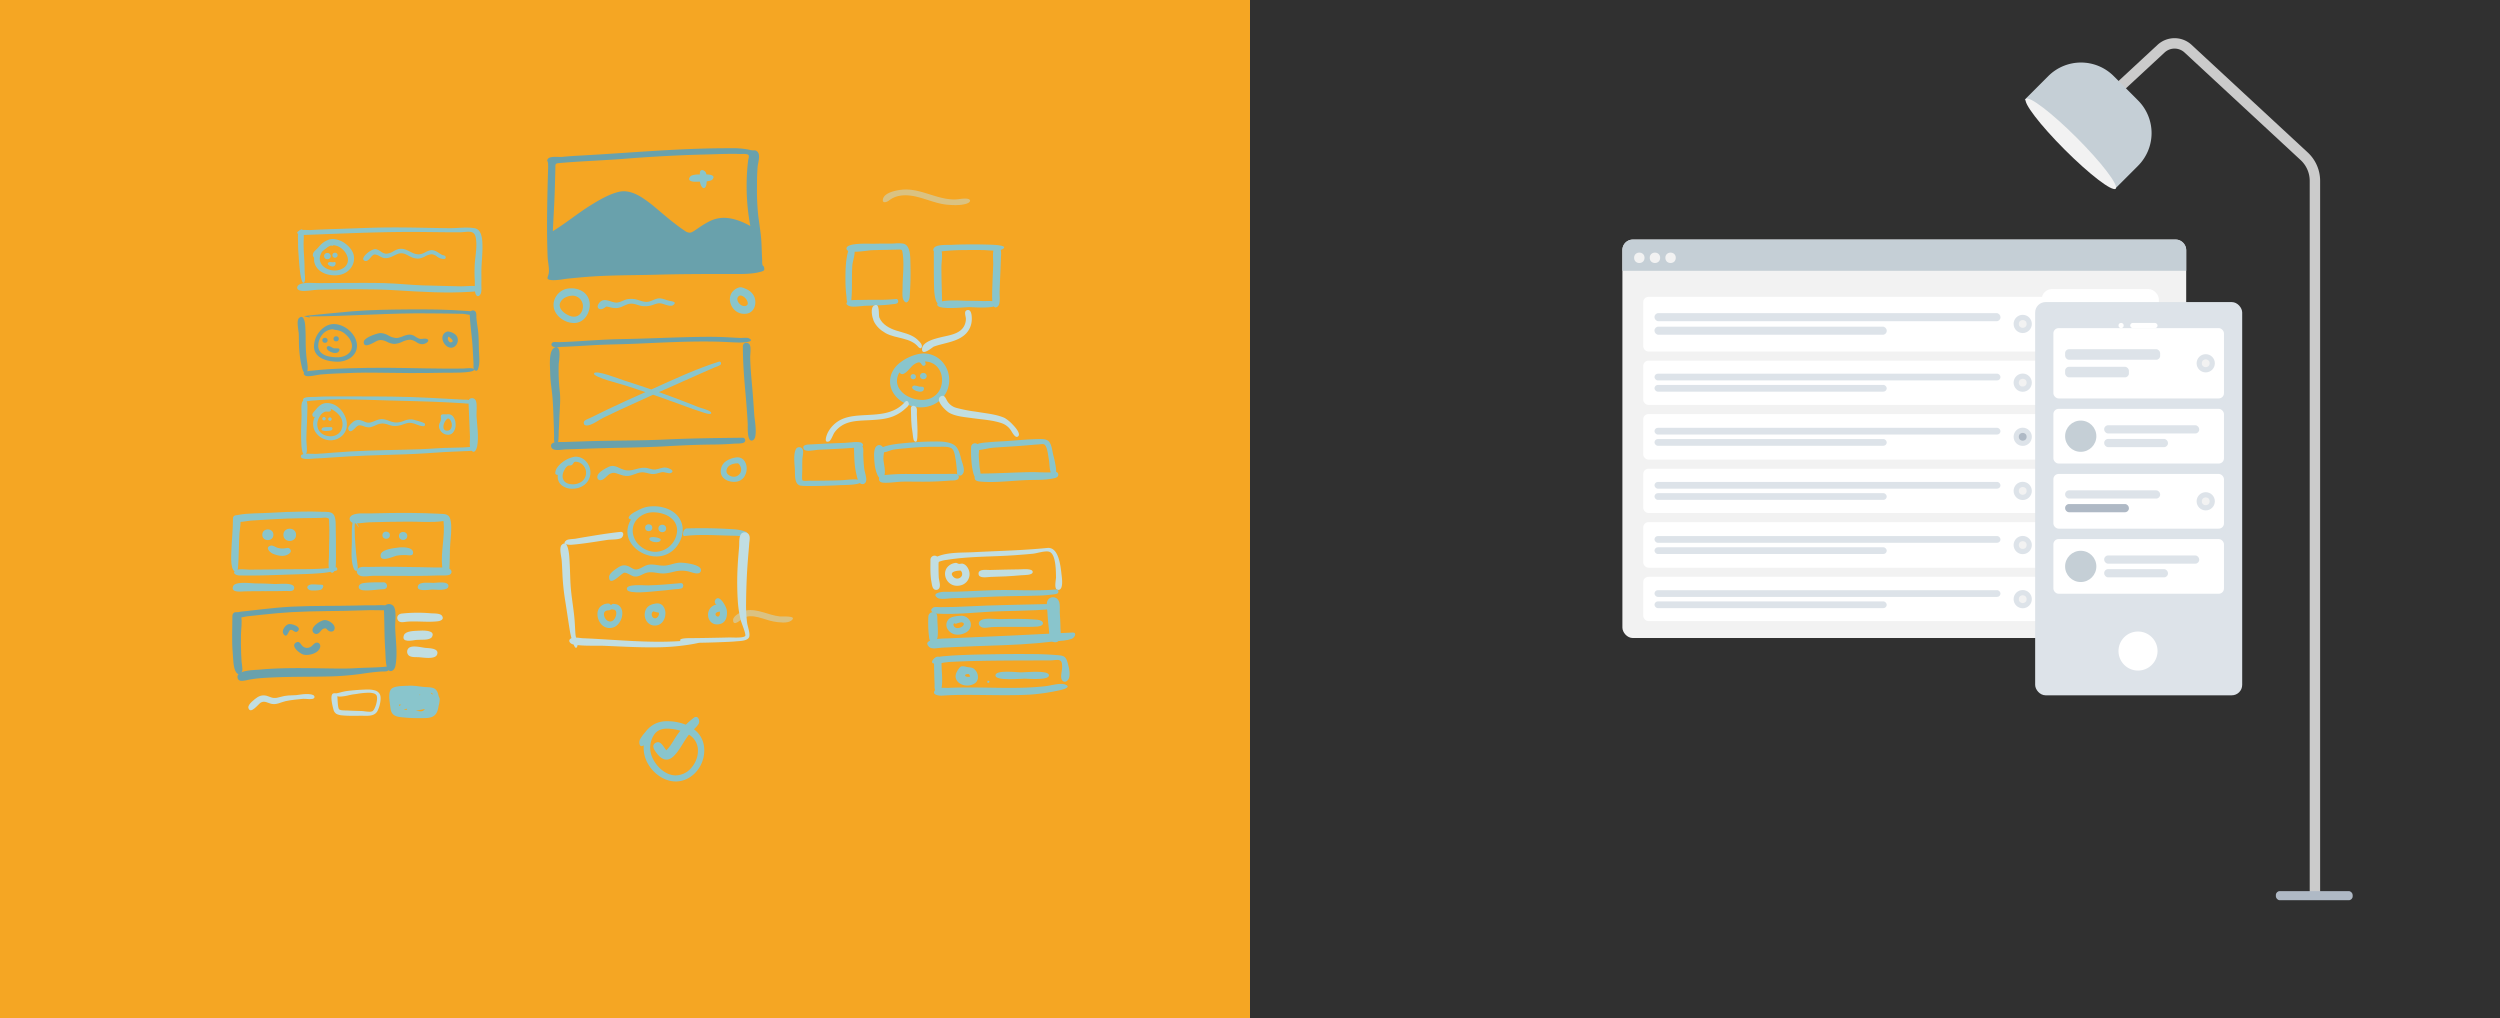 <svg xmlns="http://www.w3.org/2000/svg" xmlns:xlink="http://www.w3.org/1999/xlink" width="1920" height="782" viewBox="0 0 1920 782"><rect x="0" y="0" width="1920" height="782" fill="#333333" stroke="none"/><defs><clipPath id="b"><rect width="1920" height="782"/></clipPath></defs><g id="a" clip-path="url(#b)"><rect width="1920" height="782" fill="#fff"/><path d="M1037.917,0H-146.315L-473,1084H1037.917Z" transform="translate(1997.917 1080) rotate(180)" opacity="0.81"/><path d="M796.033,0H-198.614L-473,1084H796.033Z" transform="translate(163.966)" fill="#f5a623"/><g transform="translate(1566.374 18.005)"><path d="M0,38.255,33.485,7.231a15.253,15.253,0,0,1,20.407,0l89.146,82.593a25.761,25.761,0,0,1,8.447,18.892v547.1" transform="translate(60 12)" fill="none" stroke="#cbcbcb" stroke-miterlimit="10" stroke-width="8"/><rect width="59" height="7" rx="3" transform="translate(181.485 666.367)" fill="#afb9c5"/><g transform="translate(31.833 15.316) rotate(45)"><path d="M35.5,0H61.947a35.5,35.5,0,0,1,35.5,35.5V61a0,0,0,0,1,0,0H0a0,0,0,0,1,0,0V35.5A35.5,35.5,0,0,1,35.5,0Z" fill="#c5cfd6"/><ellipse cx="48.724" cy="6.5" rx="48.724" ry="6.5" transform="translate(0.264 53.562)" fill="#f2f2f2"/></g></g><g transform="translate(1245.652 184)"><rect width="433" height="306" rx="8" transform="translate(0.348)" fill="#f2f2f2"/><rect width="90" height="72" rx="8" transform="translate(322.348 38)" fill="#fff"/><g transform="translate(335.348 51.295)"><ellipse cx="20.5" cy="14.5" rx="20.5" ry="14.5" transform="translate(12 -0.295)" fill="#dde3e9"/><rect width="65" height="5" rx="2.5" transform="translate(0 31.705)" fill="#dde3e9"/><rect width="44" height="5" rx="2.5" transform="translate(10 40.705)" fill="#dde3e9"/></g><path d="M8,0H425a8,8,0,0,1,8,8V24a0,0,0,0,1,0,0H0a0,0,0,0,1,0,0V8A8,8,0,0,1,8,0Z" transform="translate(0.348)" fill="#c5cfd6"/><g transform="translate(9.348 10)"><circle cx="4" cy="4" r="4" transform="translate(0)" fill="#f2f2f2"/><circle cx="4" cy="4" r="4" transform="translate(12)" fill="#f2f2f2"/><circle cx="4" cy="4" r="4" transform="translate(24)" fill="#f2f2f2"/></g><g transform="translate(322.348 116.74)"><rect width="90" height="171" rx="8" transform="translate(0 0.26)" fill="#fff"/><g transform="translate(18 18)"><rect width="54" height="23" rx="4" transform="translate(0 0.26)" fill="#dde3e9"/><rect width="54" height="22" rx="4" transform="translate(0 30.26)" fill="#afb9c5"/><rect width="54" height="22" rx="4" transform="translate(0 59.26)" fill="#dde3e9"/><rect width="54" height="22" rx="4" transform="translate(0 117.26)" fill="#dde3e9"/><rect width="54" height="22" rx="4" transform="translate(0 88.26)" fill="#c5cfd6"/></g></g><g transform="translate(16.348 44)"><g transform="translate(0)"><rect width="323" height="42" rx="4" transform="translate(0)" fill="#fff"/><g transform="translate(8.652 12.47)"><rect width="265.719" height="6.235" rx="3" fill="#dde3e9"/><rect width="178.359" height="6.235" rx="3" transform="translate(0 10.392)" fill="#dde3e9"/></g><g transform="translate(284.449 13.783)"><circle cx="7" cy="7" r="7" fill="#dde3e9"/><circle cx="3" cy="3" r="3" transform="translate(4 4)" fill="#f2f2f2"/></g></g><g transform="translate(0 48.642)"><rect width="323" height="34" rx="4" transform="translate(0 0.358)" fill="#fff"/><g transform="translate(8.652 10.347)"><rect width="265.719" height="5.174" rx="2.587" fill="#dde3e9"/><rect width="178.359" height="5.174" rx="2.587" transform="translate(0 8.623)" fill="#dde3e9"/></g><g transform="translate(284.449 10.246)"><circle cx="7" cy="7" r="7" fill="#dde3e9"/><circle cx="3" cy="3" r="3" transform="translate(4 4)" fill="#f2f2f2"/></g></g><g transform="translate(0 90.208)"><rect width="323" height="35" rx="4" transform="translate(0 -0.208)" fill="#fff"/><g transform="translate(8.652 10.347)"><rect width="265.719" height="5.174" rx="2.587" fill="#dde3e9"/><rect width="178.359" height="5.174" rx="2.587" transform="translate(0 8.623)" fill="#dde3e9"/></g><g transform="translate(284.449 10.246)"><circle cx="7" cy="7" r="7" fill="#dde3e9"/><circle cx="3" cy="3" r="3" transform="translate(4 4)" fill="#afb9c5"/></g></g><g transform="translate(0 214.908)"><rect width="323" height="34" rx="4" transform="translate(0 0.092)" fill="#fff"/><g transform="translate(8.652 10.347)"><rect width="265.719" height="5.174" rx="2.587" fill="#dde3e9"/><rect width="178.359" height="5.174" rx="2.587" transform="translate(0 8.623)" fill="#dde3e9"/></g><g transform="translate(284.449 10.246)"><circle cx="7" cy="7" r="7" fill="#dde3e9"/><circle cx="3" cy="3" r="3" transform="translate(4 4)" fill="#f2f2f2"/></g></g><g transform="translate(0 173.341)"><rect width="323" height="35" rx="4" transform="translate(0 -0.341)" fill="#fff"/><g transform="translate(8.652 10.347)"><rect width="265.719" height="5.174" rx="2.587" fill="#dde3e9"/><rect width="178.359" height="5.174" rx="2.587" transform="translate(0 8.623)" fill="#dde3e9"/></g><g transform="translate(284.449 10.246)"><circle cx="7" cy="7" r="7" fill="#dde3e9"/><circle cx="3" cy="3" r="3" transform="translate(4 4)" fill="#f2f2f2"/></g></g><g transform="translate(0 131.775)"><rect width="323" height="34" rx="4" transform="translate(0 0.225)" fill="#fff"/><g transform="translate(8.652 10.347)"><rect width="265.719" height="5.174" rx="2.587" fill="#dde3e9"/><rect width="178.359" height="5.174" rx="2.587" transform="translate(0 8.623)" fill="#dde3e9"/></g><g transform="translate(284.449 10.246)"><circle cx="7" cy="7" r="7" fill="#dde3e9"/><circle cx="3" cy="3" r="3" transform="translate(4 4)" fill="#f2f2f2"/></g></g></g></g><g transform="translate(177.536 113.836)"><g transform="translate(50.464 60.699)"><path d="M1.085,1C-.488,2.574.123,8.156.09,10.221c-.051,3.216.15,6.4.418,9.606.18,2.145,1.2,22.618,4.021,21.045,1.593-.886.594-6.808.592-8.681-.007-4.164-.18-8.319-.457-12.474A109.174,109.174,0,0,1,4.392,8.183C4.428,7.239,5.311-3.23,1.085,1" transform="translate(0.823 1.669)" fill="#89c5cc"/><path d="M70.132.018C56.619.126,43.111.792,29.6,1.2c-6.5.2-12.995.446-19.487.807-2.212.123-6.957-.585-8.8.593C-2.776,5.218,3.823,5.83,5.582,5.766,32.312,4.8,59.052,3.52,85.8,3.459c13.123-.029,26.241.344,39.365.261,5.017-.032,10.573-2.193,11.84,3.646,1.43,6.59-.213,13.927-.66,20.548a116.178,116.178,0,0,0,.007,13.166c.128,2.829-.2,6.018.3,8.794.481,2.674,2.4,4.277,4.166,1.282,1.053-1.79.529-6.209.6-8.282.094-2.792.006-5.584.006-8.377,0-6.817.962-13.607.834-20.422-.082-4.395-.315-12.362-5.858-13.418-6.1-1.163-13.607.006-19.853-.065C101.067.416,85.615-.1,70.132.018" transform="translate(0.277 0.131)" fill="#89c5cc"/><path d="M32.968.084Q25.324.084,17.681.2C13.311.271,6.441-.64,2.374.924-.411,1.994-1.15,5.1,2.374,5.93c3.843.9,9.636-.573,13.657-.644,20.164-.356,40.522-.82,60.658.455,18.868,1.195,38.1,2.353,56.994,1.092,1.59-.106,9.7-.429,6-3.468-2.158-1.774-10.907-.607-13.712-.692-9.894-.3-19.8-.365-29.69-.74C86.517,1.563,76.8.465,67.032.194,55.687-.122,44.317.084,32.968.084" transform="translate(0.206 42.702)" fill="#89c5cc"/><path d="M16.765,27.9h0c-6.906,0-14.444-3.316-15.717-10.724A6.9,6.9,0,0,1,1,15.862a5.873,5.873,0,0,0-.073-1.415,2.733,2.733,0,0,0-.442-.825A2.168,2.168,0,0,1,0,12.569c-.014-2.018,1.155-3.118,2.508-4.391A20.034,20.034,0,0,0,4,6.67C6.7,3.544,8.4,2.013,11.969.618A9.4,9.4,0,0,1,15.407,0,17.037,17.037,0,0,1,25.439,3.889c3.141,2.447,5.314,5.527,5.963,8.45a12.019,12.019,0,0,1-1.66,9.142,13.794,13.794,0,0,1-8.663,5.971A20.452,20.452,0,0,1,16.765,27.9ZM5.974,11.96h0a7.865,7.865,0,0,0,.759,7.521c1.98,2.85,5.956,4.692,10.13,4.692A11.743,11.743,0,0,0,23.6,22.2a7.541,7.541,0,0,0,3.048-3.941,7.777,7.777,0,0,0-.036-4.549,13.064,13.064,0,0,0-4.1-6.094,11.325,11.325,0,0,0-6.677-2.848,1.727,1.727,0,0,1-.952.468.821.821,0,0,1-.392-.12l-.009,0a.893.893,0,0,0-.427-.125.962.962,0,0,0-.291.049,11.678,11.678,0,0,0-3.4,2.018l-.246.186-.284.214A19.341,19.341,0,0,0,6.9,9.964c0,.005-.107.231-.237.516-.252.555-.673,1.482-.7,1.492a.02.02,0,0,1,0-.012Z" transform="translate(12.238 9.031)" fill="#89c5cc"/><path d="M0,2.439c0,3.219,5.085,3.219,5.085,0C5.085-.744,0-.881,0,2.439" transform="translate(20.896 19.704)" fill="#89c5cc"/><path d="M0,1.938C0,4.5,4.041,4.5,4.041,1.938,4.041-.592,0-.7,0,1.938" transform="translate(27.258 19.554)" fill="#89c5cc"/><path d="M4.8.095C3.505.592,1.864-.439.8.24c-1.881,1.2,0,2.294,1.013,2.778C6.355,5.2,7.163-.811,4.8.095" transform="translate(23.71 26.672)" fill="#89c5cc"/><path d="M2.059,9.407a2.29,2.29,0,0,1-.6-.083C.381,9.03-.1,8.429.018,7.536.218,6.048,2.051,4.153,3.7,2.877,5.784,1.263,7.93.26,9.3.26A2.423,2.423,0,0,1,9.64.283,9.37,9.37,0,0,1,13.338,2a9.1,9.1,0,0,0,3.84,1.737,5.977,5.977,0,0,0,.68.039,11.564,11.564,0,0,0,5.371-1.865A15.788,15.788,0,0,1,27.138.22,8.941,8.941,0,0,1,29.093,0c2.508,0,4.662,1.082,6.746,2.129l.042.021c2.064,1.036,4.2,2.107,6.606,2.107a8.648,8.648,0,0,0,3.006-.55c.332-.121.695-.274,1.108-.468l.026-.01c.4-.191.8-.4,1.194-.593a11.872,11.872,0,0,1,4.427-1.564c.126-.008.254-.012.38-.012,2.137,0,3.967,1.175,5.738,2.312.7.448,1.42.911,2.139,1.286A4.713,4.713,0,0,0,61.57,5c.844.2,1.64.394,1.75,1.4a1.314,1.314,0,0,1-.236,1.064,1.452,1.452,0,0,1-1.143.365,9.007,9.007,0,0,1-.992-.076c-.132-.015-.257-.029-.378-.04a8.8,8.8,0,0,1-3.9-1.76,8.741,8.741,0,0,0-3.758-1.72,4.055,4.055,0,0,0-.421-.022,12.768,12.768,0,0,0-5.026,1.675,16.276,16.276,0,0,1-3.8,1.489,9.99,9.99,0,0,1-1.827.172,13.647,13.647,0,0,1-6.317-1.862l-.66-.344c-2.034-1.063-3.641-1.9-5.587-1.9a8.287,8.287,0,0,0-3.128.673c-.879.356-1.717.763-2.527,1.157-2.053,1-3.991,1.941-6.326,1.941a8.958,8.958,0,0,1-1.483-.126,11.348,11.348,0,0,1-3.08-1.308A9.054,9.054,0,0,0,9,4.385a2.5,2.5,0,0,0-.271.014C7.552,4.529,6.549,5.712,5.58,6.857,4.517,8.111,3.419,9.407,2.059,9.407Z" transform="translate(50.94 16.523)" fill="#89c5cc"/><path d="M78.421.054C64.532.181,50.6.387,36.747,1.5,33.463,1.764-.064,4.93,0,5.158c.117.422,4.43,1.066,4.4,1.166Q3.967,5.243,2.41,5.429c31.8,0,63.494-2.847,95.334-2.335,8,.128,16.03.075,24.025.327,2,.063,6.941,1.494,8.508.592,4.114-2.365-3.36-2.638-4.6-2.738C110.011.022,94.134-.1,78.421.054" transform="translate(5.672 63.058)" fill="#69a1ac"/><path d="M.964,1.039C-1.112,3.121.8,10.61.881,13.425,1,17.494.9,21.592,1.259,25.651A82.7,82.7,0,0,0,3.516,39.725c.67,2.478,3.022,6.416,3.953,1.914.665-3.216-.345-7.482-.7-10.759a126.813,126.813,0,0,1-.6-13.112c-.016-3.838-.09-7.691-.4-11.517C5.6,4.265,4.6-2.581.964,1.039" transform="translate(0.592 68.82)" fill="#69a1ac"/><path d="M48.531.083C38.675.253,28.8.485,18.958,1.1c-4.033.253-8.062.629-12.08,1.055-.82.087-9.895.455-5.84,3.8,1.83,1.512,9.359-.578,11.846-.8,4.182-.367,8.364-.6,12.558-.782,9.718-.413,19.467-.777,29.195-.608,17.766.308,35.418.446,53.19.05,2.525-.056,22.306.472,22.978-2.155.541-2.117-6.533-1.146-7.822-1.107-4.732.141-9.464.108-14.2.084-20.051-.1-40.219-.9-60.255-.561" transform="translate(5.263 107.915)" fill="#69a1ac"/><path d="M0,2.466c.313,8.775,1.807,17.54,2.285,26.342.218,4.024.475,8.043.672,12.068.064,1.3-.46,4.427,1.076,5.174,2.106,1.024,2.39-1.04,2.784-2.436,1.139-4.033.369-9.271.265-13.414-.1-4.011-.107-8.03-.4-12.034-.3-4.091-1.127-8.1-1.509-12.18-.162-1.724.4-4.593-1.427-5.663A2.509,2.509,0,0,0,0,2.466" transform="translate(132.717 63.881)" fill="#69a1ac"/><path d="M18.221,28.908h-.154c-2.632-.023-7.664-.367-11.8-2.412a11.932,11.932,0,0,1-4.456-3.583A9.685,9.685,0,0,1,0,17.172a18.542,18.542,0,0,1,4.217-11.3A17.126,17.126,0,0,1,8.861,1.792a12.412,12.412,0,0,1,5.7-1.774c.23-.012.465-.018.7-.018a15.878,15.878,0,0,1,5.671,1.1A19.977,19.977,0,0,1,26.14,4.076a19.89,19.89,0,0,1,4.114,4.357,15.712,15.712,0,0,1,2.389,5.246,11.088,11.088,0,0,1-1.954,9.773,13.843,13.843,0,0,1-5.442,4.037,17.972,17.972,0,0,1-7.024,1.418h0ZM14.342,4A10.759,10.759,0,0,0,6.53,7.928,13.894,13.894,0,0,0,3.3,16.239a7.259,7.259,0,0,0,1.967,5.54,11.758,11.758,0,0,0,5.764,2.983,28.856,28.856,0,0,0,6.793.742l.462,0c3.921-.049,7.53-1.63,9.418-4.126a7.665,7.665,0,0,0,1.136-6.852,11.909,11.909,0,0,0-2.3-4.282,20.51,20.51,0,0,0-3.535-3.41A12.1,12.1,0,0,0,17.1,4.586,26.03,26.03,0,0,1,14.342,4Z" transform="translate(13.127 74.346)" fill="#69a1ac"/><path d="M0,1.96c0,2.587,4.088,2.587,4.088,0C4.088-.6,0-.708,0,1.96" transform="translate(19.542 84.863)" fill="#69a1ac"/><path d="M0,1.975c0,2.608,4.121,2.608,4.121,0C4.121-.6,0-.714,0,1.975" transform="translate(28.117 83.712)" fill="#69a1ac"/><path d="M.472.344C-2.188,3,7.159,7.658,9.364,3.962,11.174.926,7.232,1.933,5.834,1.769,4.316,1.59,1.712-.893.472.344" transform="translate(22.917 91.245)" fill="#69a1ac"/><path d="M2.027,9.34h0A1.958,1.958,0,0,1,.555,8.815a2.661,2.661,0,0,1-.551-2C.122,3.651,8.891.654,11.66.135A7.824,7.824,0,0,1,13.1,0a13.145,13.145,0,0,1,5.885,1.862l.025.013a13.244,13.244,0,0,0,5.972,1.876,8.223,8.223,0,0,0,1.789-.2,23.375,23.375,0,0,0,3.247-1.071A16.87,16.87,0,0,1,34.5,1.212c.25-.022.5-.034.732-.034A7.762,7.762,0,0,1,39.7,2.757a16.613,16.613,0,0,0,2.52,1.36,4.613,4.613,0,0,0,1.816.361,10.344,10.344,0,0,0,1.32-.11l.03,0a11.032,11.032,0,0,1,1.41-.113c.135,0,.269,0,.4.013,1.337.085,2.183.535,2.321,1.234.151.762-.586,1.643-1.924,2.3a6.375,6.375,0,0,1-2.827.723,8.607,8.607,0,0,1-4.412-1.629A10.721,10.721,0,0,0,36,5.127a6.6,6.6,0,0,0-.7-.037,15.285,15.285,0,0,0-5.681,1.569l-.091.038A15.878,15.878,0,0,1,23.579,8.3c-.11,0-.221,0-.33-.007a14.219,14.219,0,0,1-5.4-1.579,11.521,11.521,0,0,0-4.769-1.375,7.229,7.229,0,0,0-2.759.571c-.332.135-.867.427-1.544.8C6.865,7.758,3.97,9.34,2.027,9.34Z" transform="translate(51.363 81.281)" fill="#69a1ac"/><path d="M6.658,12.444h0a6.016,6.016,0,0,1-4.12-1.9A8.718,8.718,0,0,1,.155,6.3a5.628,5.628,0,0,1,.25-3.438A5.115,5.115,0,0,1,3.116.249,3.068,3.068,0,0,1,4.395,0,10.188,10.188,0,0,1,10.16,2.5a5.433,5.433,0,0,1,1.692,4.152,6.191,6.191,0,0,1-2.1,4.59A4.728,4.728,0,0,1,6.658,12.444ZM4.71,3.9a2.579,2.579,0,0,0-.241,2.741C4.881,7.68,5.621,8.353,6.354,8.353a1.263,1.263,0,0,0,.273-.03c.762-.169,1.183-.471,1.252-.9C8.1,6.046,4.744,3.918,4.71,3.9Z" transform="translate(111.766 80.077)" fill="#69a1ac"/><path d="M37.794.033C28.169.035,18.46-.167,8.849.4,7.231.5,1.069.192.236,1.883-1.289,4.976,5.051,3.44,5.972,3.348,25.11,1.432,45.1,2.534,64.3,3.08c15.7.446,31.323.724,47.008,1.533q6.184.319,12.362.7c1.343.081,4.722.971,5.005-1.174.262-1.985-3.954-1.537-5.007-1.592Q111.109,1.882,98.555,1.17C78.4.033,57.978.029,37.794.033" transform="translate(4.683 129.888)" fill="#89c5cc"/><path d="M1.391.989C-.407,2.776.436,9.6.386,11.855.3,15.8.112,19.742.028,23.685c-.087,4.122.034,8.263.278,12.378.1,1.728,1.521,10.08,3.754,5.3,1-2.136-.024-8.085-.009-10.505.027-4.4.265-8.791.484-13.189.188-3.781.2-7.566.361-11.348.052-1.206.2-9.044-3.5-5.333" transform="translate(3.219 132.371)" fill="#89c5cc"/><path d="M131.962.008c-9.366.96-18.883.506-28.286,1.215-8.1.611-16.2.861-24.323,1.033-18.4.388-36.824.767-55.167,2.3-4.18.349-8.356.72-12.547.907C9.543,5.557.747,4.6.092,6.813c-1.116,3.763,8.291,2.274,10.32,2.215,4.462-.129,8.9-.451,13.352-.79,18.7-1.425,37.478-1.851,56.221-2.443,10.194-.322,20.317-1.068,30.488-1.746,5.07-.338,10.153-.349,15.222-.677,1.326-.086,6.021.083,6.975-.984.656-.733.821-2.522-.708-2.379" transform="translate(3.018 168.587)" fill="#89c5cc"/><path d="M0,2.744C.324,11.726.831,20.7,1.134,29.683c.091,2.7-.725,7.542.78,9.924,2.418,3.83,4.306-.223,4.749-2.61,1.4-7.533-.1-15.855-.5-23.434-.149-2.892.749-9.327-.648-11.915C4.188-.817-.117-.569,0,2.744" transform="translate(131.802 131.257)" fill="#89c5cc"/><path d="M7.027,15.8a7.528,7.528,0,0,1-2.444-.447,6.7,6.7,0,0,1-2.705-1.828A7.469,7.469,0,0,1,.236,10.7,5.626,5.626,0,0,1,.8,6.311,8.222,8.222,0,0,0,1.615,3.7a4.576,4.576,0,0,0-.081-.939A3,3,0,0,1,1.674.674C2,.25,2.778.043,4.066.043,4.54.043,5,.069,5.407.092c.208.012.4.023.564.028A5.82,5.82,0,0,1,7.121,0a4.9,4.9,0,0,1,4.217,2.469A10.318,10.318,0,0,1,12.8,7.9a9.145,9.145,0,0,1-2.191,6.424A4.875,4.875,0,0,1,7.027,15.8ZM6.976,3.222h0C4.815,4.266,2.983,8.215,3.537,10.634a2.472,2.472,0,0,0,2.7,2,5.692,5.692,0,0,0,.8-.06,2.912,2.912,0,0,0,2.047-1.314,5.133,5.133,0,0,0,.776-2.539A7.09,7.09,0,0,0,9.217,5.3,3.693,3.693,0,0,0,6.976,3.222Z" transform="translate(109.104 143.571)" fill="#89c5cc"/><path d="M14.042,28.621h0A13.962,13.962,0,0,1,2.359,22.194a11.786,11.786,0,0,1-.28-11.842,1.372,1.372,0,0,1-.825.356c-.728,0-1.083-.973-1.23-1.553-.23-.909,1.207-2.5,2.159-3.557.219-.242.407-.451.537-.611C4.775,2.468,7.192.121,10.935.006,11.065,0,11.2,0,11.329,0a13.632,13.632,0,0,1,8.608,3.282,18.606,18.606,0,0,1,5.556,7.753,14.76,14.76,0,0,1,.873,7.6,11.19,11.19,0,0,1-3.751,6.709A12.832,12.832,0,0,1,14.042,28.621ZM10.69,6.569a3.2,3.2,0,0,0-.915.1A7.4,7.4,0,0,0,6.249,9.448a12.674,12.674,0,0,0-2,4.092,9.511,9.511,0,0,0,.724,7.374,9.34,9.34,0,0,0,5.946,4.2,12.153,12.153,0,0,0,3.057.4A9.725,9.725,0,0,0,19.4,23.971a8.188,8.188,0,0,0,3.343-4.681,10.423,10.423,0,0,0-1.359-8.943,17.424,17.424,0,0,0-7.2-5.844q.032.271.063.541t.063.541c-.249.905-1.191,1.027-2.08,1.027-.263,0-.541-.012-.785-.022h-.025C11.165,6.579,10.923,6.569,10.69,6.569Zm.2-3.166A6.731,6.731,0,0,0,6.766,4.962,8.382,8.382,0,0,1,10.893,3.4Z" transform="translate(11.861 134.998)" fill="#89c5cc"/><path d="M0,1.293a1.339,1.339,0,0,0,2.677,0A1.339,1.339,0,0,0,0,1.293" transform="translate(19.476 145.741)" fill="#89c5cc"/><path d="M0,1.314a1.361,1.361,0,0,0,2.72,0,1.361,1.361,0,0,0-2.72,0" transform="translate(24.044 146.014)" fill="#89c5cc"/><path d="M7.185.006C5.912.109,1.254-.323.437.791-.93,2.654,1.251,2.719,2.322,2.92c.965.181,5.159.079,5.75-.778.522-.757.4-2.246-.887-2.136" transform="translate(18.932 153.478)" fill="#89c5cc"/><path d="M1.721,9.315h0C1.05,9.315.532,8.853.139,7.9c-.823-1.989,2.234-4.586,3.239-5.44A6.477,6.477,0,0,1,7.729.646a8.634,8.634,0,0,1,2.61.459c.74.235,1.362.5,1.963.757a8.031,8.031,0,0,0,3.305.881,6.743,6.743,0,0,0,1.585-.2A23.033,23.033,0,0,0,20.45,1.4a15.9,15.9,0,0,1,4.78-1.38c.2-.015.4-.023.6-.023a15.672,15.672,0,0,1,5.339,1.273,23.626,23.626,0,0,0,3.546,1.093,12.18,12.18,0,0,0,2.366.238A15.484,15.484,0,0,0,42.621,1.4,14.5,14.5,0,0,1,47.844.2,11.774,11.774,0,0,1,51.45.815c.164.052.483.142.888.255C54.4,1.652,58.7,2.862,58.91,3.6a1.557,1.557,0,0,1-.1,1.378,1.572,1.572,0,0,1-1.314.465A13.135,13.135,0,0,1,53.821,4.6l-.006,0-.192-.065c-.5-.167-.972-.339-1.433-.505a14.427,14.427,0,0,0-4.978-1.174,8.347,8.347,0,0,0-2.316.334c-.876.25-1.693.519-2.483.78A19.749,19.749,0,0,1,36.03,5.307a13.4,13.4,0,0,1-1.773-.121,20.25,20.25,0,0,1-3.424-.881A15.126,15.126,0,0,0,26.3,3.348h-.054a14.263,14.263,0,0,0-5.45,1.524A20.848,20.848,0,0,1,17.065,6.2a6.044,6.044,0,0,1-1.277.136,11.25,11.25,0,0,1-3.614-.78l-.094-.032a10.457,10.457,0,0,0-3.325-.748,4.774,4.774,0,0,0-.807.068A7,7,0,0,0,5.457,6.764C4.237,7.96,2.855,9.315,1.721,9.315Z" transform="translate(39.409 147.343)" fill="#89c5cc"/></g><g transform="translate(242.464 -0.301)"><path d="M5.163,101.346h0a18,18,0,0,1-2.074-.112c-1.436-.168-2.251-.477-2.564-.974-.341-.542-.091-1.27.226-2.193a13.206,13.206,0,0,0,.483-1.651C1.73,94,1.317,90.951.918,88,.7,86.425.5,84.935.449,83.6-.293,65.257.027,46.873.386,31.082c.086-3.8.194-7.668.3-11.406q.035-1.245.069-2.491c.009-.309.019-.623.03-.942a35.307,35.307,0,0,0-.06-4.95,3.785,3.785,0,0,0-.33-1.127C.134,9.558-.053,9.12.723,8.107c1.013-1.321,3.635-1.49,5.807-1.49.69,0,1.384.019,2.094.04l.145,0c.625.019,1.215.036,1.742.036.46,0,.828-.014,1.124-.042,4.228-.408,8.151-.7,11.993-.906C35.712,5.114,47.979,4.295,59.842,3.5,85.63,1.782,112.3,0,138.65,0h2.341a63.134,63.134,0,0,1,13.942,1.1,22.187,22.187,0,0,0,2.9.532,3.731,3.731,0,0,0,.391.019c.18,0,.355-.01.525-.02h.009c.165-.009.335-.019.5-.019a2.627,2.627,0,0,1,1.049.19,3.965,3.965,0,0,1,2.322,2.954c.475,1.777.019,4.216-.423,6.575-.219,1.169-.425,2.272-.5,3.227-.324,4.028-.476,8.409-.463,13.393q0,.781,0,1.562a181.222,181.222,0,0,0,1,22.65c.24,1.868.508,3.757.767,5.583.7,4.941,1.424,10.046,1.664,15.166.082,1.728.145,3.487.206,5.187v.013c.087,2.42.177,4.923.322,7.387.025.424.023.861.022,1.324a10.876,10.876,0,0,0,.209,2.691,2.006,2.006,0,0,0,.729,1.041,1.2,1.2,0,0,1,.436.552c.3,1.226.406,2.042.026,2.59-.35.505-1.073.781-2.463,1.173-5.412,1.526-11.5,1.736-17.279,1.736-1.174,0-2.327-.009-3.442-.017l-.332,0c-1.027-.007-2-.014-2.975-.014h-.158c-19.825.011-37.692.059-55.606.548-5.441.149-10.986.235-16.349.318-12.752.2-25.938.4-38.828,1.465-3.029.25-6.1.55-9.08.839-1.166.114-2.367.231-3.549.343-1.287.122-2.639.321-4.07.532A51.825,51.825,0,0,1,5.163,101.346ZM58.924,33.053c4.073,0,8.432,1.439,13.327,4.4a97.488,97.488,0,0,1,11.54,8.632l.565.469c1.307,1.084,2.62,2.194,3.89,3.267,2.877,2.432,5.852,4.946,8.9,7.283l.6.459.1.079c2.577,1.98,5.243,4.027,8.009,5.812a6.846,6.846,0,0,0,3.6,1.411c1.361,0,2.63-.8,4.587-2.1.679-.451,1.357-.909,2.014-1.353a74.938,74.938,0,0,1,8.324-5.111,25.594,25.594,0,0,1,9.4-2.768c.641-.053,1.3-.08,1.972-.08,4.207,0,11.157,1.091,20.375,6.289a166.865,166.865,0,0,1-2.39-43.186c.166-2.475.439-4.963.71-7.282.026-.224.1-.575.194-.981a6.321,6.321,0,0,0,.27-2.776c-.509-1-2.355-1.132-3.906-1.132-.415,0-.82.009-1.267.021l-.067,0c-.388.01-.752.019-1.081.019-.145,0-.273,0-.391-.005-1.9-.059-3.866-.088-6-.088-4.838,0-9.759.153-14.517.3-2.163.067-4.4.137-6.59.191-19.575.482-40.067,1.568-60.908,3.23-7.747.618-15.633,1.062-23.259,1.492-8.9.5-18.1,1.021-27.136,1.818-3.36.3-3.362.58-3.384,3.3,0,.319-.005.68-.014,1.076-.02.915-.044,1.844-.067,2.743v.007l-.014.547c-.12,4.712-.252,9.738-.422,14.812C5.668,40.162,5.329,46.573,5,52.772c-.19,3.586-.386,7.292-.555,10.938,5.079-3.108,9.992-6.652,14.743-10.081,4.578-3.3,9.313-6.719,14.2-9.746,7.04-4.363,13.985-8.436,21.555-10.342A16.329,16.329,0,0,1,58.924,33.053Z" transform="translate(0.129 0.302)" fill="#69a1ac"/><path d="M.073,2.3c0,2.788-.438,6.9.848,9.528,1.631,3.33,3.67,2.289,4.211-.84.309-1.793.3-7.1-.274-8.688C4.042.048.073-1.484.073,2.3" transform="translate(117.414 17.057)" fill="#89c5cc"/><path d="M12.93.02C10.312.112,2.689-.516.918,1.589-2.12,5.2,3.168,5.838,5.439,5.636c2.628-.234,10.748.337,12.508-1.77C20.891.34,14.988-.055,12.93.02" transform="translate(109.236 20.409)" fill="#89c5cc"/><path d="M15.619,26.658h0a16.651,16.651,0,0,1-9.027-2.89,14.942,14.942,0,0,1-5.921-7.1A11.943,11.943,0,0,1,1.741,6.574,13.516,13.516,0,0,1,5.477,2.449,12.385,12.385,0,0,1,10.7.244,17.732,17.732,0,0,1,13.641,0a16.243,16.243,0,0,1,8.145,2.08A11.791,11.791,0,0,1,27.14,8.457a13.324,13.324,0,0,1,.67,5.13,15.99,15.99,0,0,1-1.2,5.189A14.444,14.444,0,0,1,23.762,23.2a11.068,11.068,0,0,1-4.3,2.827A11.492,11.492,0,0,1,15.619,26.658Zm-1.007-21a12.456,12.456,0,0,0-5.463,1.35A8.272,8.272,0,0,0,5.22,10.851a5.178,5.178,0,0,0-.007,4.237c1.175,2.766,4.511,5.053,7.3,6.093a8.982,8.982,0,0,0,3.128.608,6.357,6.357,0,0,0,4.85-2.156,8.458,8.458,0,0,0,2.043-4.921A8.139,8.139,0,0,0,15.469,5.7C15.194,5.673,14.905,5.66,14.612,5.66Z" transform="translate(5.113 107.88)" fill="#89c5cc"/><path d="M46.786.024c-2.865.238-5.341,2.244-8.224,2.6-2.7.332-4.93-.59-7.454-1.328A16.284,16.284,0,0,0,22.141.8c-2.383.605-4.733,2.226-7.207,2.422C10.064,3.61,4.4-1.946.6,4.338c-1.823,3.013.824,4.953,3.55,3.548C6.994,6.422,5.6,5.9,9.124,6.763c2.942.721,5.319,1.113,8.266.1C20.059,5.95,22.4,4.274,25.3,4.086c2.84-.184,5.312,1.11,8.027,1.668a17.592,17.592,0,0,0,9.457-.88c3.009-1,4.21-1.54,7.246-.652,1.923.562,6.123,2.349,7.995.909,3.236-2.489-1.1-2.853-2.8-3.207-2.747-.569-5.589-2.134-8.44-1.9" transform="translate(39.03 115.608)" fill="#89c5cc"/><path d="M10.989,20.427h0A10.524,10.524,0,0,1,3.536,17.41,11.664,11.664,0,0,1,.1,10.643,9.4,9.4,0,0,1,1.346,4.322,10.129,10.129,0,0,1,7.427.068,2.153,2.153,0,0,1,8,0C9.8,0,13.141,1.558,14.5,2.43a10.927,10.927,0,0,1,4.343,5.163,10.944,10.944,0,0,1,.69,4.567,10.066,10.066,0,0,1-1.249,4.357A7.329,7.329,0,0,1,13,20.255,12.147,12.147,0,0,1,10.989,20.427ZM8.014,6.3a2.872,2.872,0,0,0-2.27,3.369,6.053,6.053,0,0,0,1.876,3.257,5.179,5.179,0,0,0,3.393,1.537c.055,0,.111,0,.165,0,1.649-.08,2.563-.842,2.573-2.144a6.2,6.2,0,0,0-1.811-3.824A6.2,6.2,0,0,0,8.014,6.3Z" transform="translate(140.558 107.068)" fill="#89c5cc"/><path d="M1.172,84.938c-.935-2.255.364-3.293,2.264-3.765a25.085,25.085,0,0,1-.2-5c-.1-2.875-.139-5.751-.249-8.625C2.723,60.7,2.548,53.812,2.02,46.979,1.516,40.448.242,34.115.205,27.535.181,23.084-1.056,11.808,2.841,8.785c6.7-3.909,4.05,9.882,3.939,12.269a142.377,142.377,0,0,0,.842,21.195c.662,6.544-.1,13.059-.354,19.6C7.133,65.327,7.06,68.8,6.8,72.266c-.081,1.082.044,5.956-.523,8.552.862-.037,1.7-.029,2.4-.022.486,0,.906.01,1.224,0,5.426-.164,10.853-.308,16.278-.512,20.87-.785,41.752-.429,62.618-1.421,19.736-.938,39.545-1.137,59.3-1.379a2,2,0,0,1,1.391,3.358c-1.085,1.364-6.115,1.065-7.683,1.192-5.563.446-11.115.648-16.695.7-11.75.112-23.456.616-35.186,1.284-20.843,1.188-41.717,1.09-62.571,1.939-5.062.205-10.124.359-15.188.492-1.355.036-3.822.467-6.1.467C3.852,86.917,1.824,86.51,1.172,84.938Zm150.76-18.324q-.659-11.4-1.678-22.8c-1.111-12.26-2.063-24.231-2.054-36.54,0-2.921,3.507-3.509,5.062-1.522,1.486,1.9.529,7.655.566,9.93.12,7.493.828,14.944,1.5,22.4.668,7.4,1.14,14.8,1.656,22.209.239,3.424,2.87,17.092-.955,19.087a2.546,2.546,0,0,1-1.168.33C151.3,79.714,152.056,68.766,151.932,66.614ZM2.994,7.8C1.743,7.288.732,6.574,1.419,5.058,1.985,3.812,4,3.922,5.523,4.033c.473.034.9.067,1.222.062,4.924-.1,9.837-.372,14.752-.673,11.16-.683,22.3-1.481,33.478-1.672C76.286,1.386,97.567.212,118.886.014c6.314-.059,12.594.052,18.9.414,2.8.16,5.592.315,8.39.434.515.022,1.241-.018,2.037-.057,1.7-.083,3.724-.167,4.691.345,5.566,2.945-5.773,3.268-7.152,3.245-5.785-.1-11.559-.548-17.343-.689-21.274-.523-42.709.772-63.964,1.643C54.219,5.769,44,5.828,33.778,6.4c-5.587.314-11.171.672-16.758.967-2.576.136-5.153.267-7.733.332-1.1.028-2.974.35-4.517.35A4.927,4.927,0,0,1,2.994,7.8Z" transform="translate(2.319 145.143)" fill="#69a1ac"/><path d="M2.424,49.072C1.065,49.041.149,48.75.007,47.1-.174,45,3.219,44.132,4.59,43.446q7.05-3.525,14.172-6.9c9.419-4.493,18.927-8.807,28.469-13.034l.165-.073q-7.938-2.686-15.917-5.25c-3.039-.978-24.35-6.237-23.573-9.06.873-3.164,19.747,4.3,22.65,5.222q10.72,3.416,21.364,7.068C68.935,13.77,86.13,5.626,103.876.064c1.118-.349,1.824.8,1.57,1.769-.339,1.294-4.32,2.342-5.425,2.835-4.37,1.952-8.763,3.856-13.135,5.809-9.521,4.255-19.061,8.47-28.581,12.727l-.56.251q10.041,3.569,19.977,7.425c3.546,1.37,7.073,2.784,10.611,4.173,1.772.7,9.141,2.443,9.565,4.212.6,2.5-7.257-.571-8.507-.97-3.53-1.129-7.016-2.391-10.5-3.648-7.8-2.81-15.567-5.709-23.4-8.434l-2.2-.762q-12.469,5.6-24.876,11.332-6.65,3.081-13.241,6.284c-3.233,1.566-9.06,6.007-12.659,6.007Z" transform="translate(28.297 164.156)" fill="#89c5cc"/><path d="M13.02,24.6a12.628,12.628,0,0,1-8-2.546,8.491,8.491,0,0,1-2.858-4.181,9.585,9.585,0,0,1-.2-3.953,2.615,2.615,0,0,1-.384.03,1.734,1.734,0,0,1-1.56-.9c-.3-3.7,3.089-6.936,5.135-8.536A21.969,21.969,0,0,1,14.643.077,9.669,9.669,0,0,1,15.85,0a10.514,10.514,0,0,1,7.614,3.472,12.619,12.619,0,0,1,3.5,9.141A11.989,11.989,0,0,1,23.3,20.789a14.071,14.071,0,0,1-8.24,3.7A17.877,17.877,0,0,1,13.02,24.6ZM15.936,3.9a1.908,1.908,0,0,0-2.076,1.146,3.3,3.3,0,0,1-1.569,1.534,2.693,2.693,0,0,1-1.14.156,3.189,3.189,0,0,0-1.407.215A6.959,6.959,0,0,0,7.183,9.869l-.064.108c-1.633,2.74-1.987,5.529-.972,7.649.9,1.887,2.788,3.083,5.451,3.46a13.053,13.053,0,0,0,1.826.129A11.487,11.487,0,0,0,20.1,19.2a8.257,8.257,0,0,0,3.465-5.954,8.511,8.511,0,0,0-1.661-6.008,8.382,8.382,0,0,0-5.283-3.3C16.375,3.913,16.143,3.9,15.936,3.9Z" transform="translate(6.483 237.199)" fill="#89c5cc"/><path d="M8.116.977C5.733,2.24,1.964,4.18.567,6.578c-1.476,2.533.052,5.3,3.162,4.106C6.2,9.733,7.768,6.71,10.4,5.741c2.324-.855,3.261-.419,5.717.432C18.65,7.05,20.862,7.9,23.6,7.683c3.439-.27,6.417-2.264,9.783-2.718,2.834-.382,5.171.721,7.885,1.159,3.149.509,5.208-.683,8.154-1.3,2-.422,5.536,1.3,7,.653,3.287-1.445-.19-3.212-2.01-3.8-3.065-.983-4.951-.115-7.866.7-3.165.885-4.532.22-7.558-.593C32.863.14,28.135,4.117,22.333,3.394,16.961,2.724,13.747-2,8.116.977" transform="translate(38.73 244.298)" fill="#89c5cc"/><path d="M10.238,18.821h0a13.452,13.452,0,0,1-4.6-.8A9.665,9.665,0,0,1,1.871,15.6,6.969,6.969,0,0,1,.026,10.112a9.294,9.294,0,0,1,3.72-6.955A17.734,17.734,0,0,1,11.221.163,8.652,8.652,0,0,1,12.857,0a6.319,6.319,0,0,1,5.134,2.48A9.8,9.8,0,0,1,19.9,8.144a11.41,11.41,0,0,1-1.985,6.968,8.761,8.761,0,0,1-6.676,3.67C10.91,18.808,10.573,18.821,10.238,18.821Zm2.54-14.212c-2.482,0-5.652.836-7.14,2.7A4.876,4.876,0,0,0,4.417,11,3.849,3.849,0,0,0,6.182,13.6a6.892,6.892,0,0,0,3.9,1.293,5.622,5.622,0,0,0,3.217-1,5.559,5.559,0,0,0,2.015-2.53,5.411,5.411,0,0,0,.216-3.3,7.026,7.026,0,0,0-2.123-3.43C13.2,4.615,12.993,4.609,12.778,4.609Z" transform="translate(133.53 237.709)" fill="#89c5cc"/></g><path d="M17.139.006C12.736.091,1.863,1.692.247,6.9-.98,10.854,2.665,9.986,4.618,8.548a18.472,18.472,0,0,1,8.235-3.7C25.326,2.59,37.311,10.681,49.665,11.7c4.68.388,10.327.64,14.795-.875,3.182-1.079,3.6-3.432-.034-3.791-3.085-.3-6.5.655-9.662.628C41.675,7.554,30.04-.24,17.139.006" transform="translate(500.464 31.699)" fill="#c1dee2" opacity="0.5"/><g transform="translate(-0.536 278.699)"><path d="M53.307.032Q40.671.174,28.055.969c-8,.507-16.67.122-24.536,1.672-2.233.44-5.25,2.475-2.281,4.714,2.087,1.574,9.724-.237,12.216-.39C22.634,6.4,31.818,5.726,41.01,5.4c8.7-.308,17.4-.416,26.11-.5,1.329-.013,3.536-.439,4.859-.053,1.9.555,1.451.706,1.593,3.12.258,4.374.187,8.764.1,13.142-.084,4.237-.241,8.473-.225,12.712.011,3.024-.956,9.033.561,11.66,2.184,3.78,4.45-.326,4.613-2.838.312-4.8.172-9.668.174-14.479,0-4.516.033-9.031-.126-13.544-.115-3.26.351-8.951-1.406-11.915C75.475-.317,71.169.334,68.026.19c-4.9-.225-9.813-.21-14.719-.159" transform="translate(2.202 0.33)" fill="#89c5cc"/><path d="M1.373,2.563C1.383,11.047.4,19.475.126,27.949c-.126,3.9-.382,8.175.6,12,.995,3.862,4.155,4.7,4.519.387.737-8.73.556-17.783,1.13-26.584.2-3.107,1.521-8.8.29-11.711-1.084-2.563-5.3-3.054-5.3.522" transform="translate(0.536 3.247)" fill="#89c5cc"/><path d="M78.11.013C63.48,1.949,48.186,1.243,33.451,1.548c-7.069.146-14.137.155-21.207.229C9.777,1.8,3.511.864,1.377,2.251c-3.4,2.208.289,3.912,2.538,3.961,13.952.306,28.06-.336,42.009-.794,6.267-.206,12.555-.306,18.806-.839A66.285,66.285,0,0,0,76.52,2.9c.8-.221,2.53-.175,2.708-1.261.11-.672-.089-1.768-1.118-1.626" transform="translate(2.796 43.195)" fill="#89c5cc"/><path d="M18.368.429C14.3.453,2.049-1.436.365,2.529-1.88,7.817,6.877,6.583,9.233,6.522c5.349-.137,10.7-.152,16.046-.15,5.25,0,10.5-.032,15.749-.156,1.521-.037,5.061.595,5.935-1.237a2.306,2.306,0,0,0-1.087-3.226c-2.951-1.773-10.616-.745-14.07-.9C27.333.642,22.846.429,18.368.429" transform="translate(1.703 55.111)" fill="#89c5cc"/><path d="M10.541.264C8.218.4,3.517-.555,1.436.508-.93,1.717-.1,3.61,1.946,4.441c1.415.576,7.217.274,8.6-.393,1.436-.7,3.06-3.972,0-3.784" transform="translate(58.995 56.255)" fill="#89c5cc"/><path d="M2.047.008C-.435.689.318,14.779.254,17.013c-.175,6.12-.863,13.817,1.17,19.71,1.3,3.757,3.787,3.248,3.363-.708-.373-3.472-1.012-6.9-1.289-10.4C2.872,17.71,2.021,9.276,2.612,1.363c.252.46,2.606,4.725,3.16,4.407C5.6,5.868,3.056-.258,2.047.008" transform="translate(92.966 6.634)" fill="#89c5cc"/><path d="M31.422.077C26.4.151,21.377.24,16.356.379,12.364.49,6.09-.165,2.429,1.514c-4.36,2-2.291,6.455,1.8,6.549,3.622.084,7.485-.733,11.141-.859,9.873-.338,19.764-.41,29.642-.495,8.933-.077,18.246.876,27.1-.466,1.313,11.663-2.239,23.375-1.031,35.172.187,1.831.1,4.418,2.435,4.835,2.943.527,3.064-2.388,3.175-4.475.319-5.959.146-11.923.582-17.89.4-5.53,1.2-11.181.528-16.72C76.978.35,73.713.9,67.939.613,55.746.015,43.629-.1,31.422.077" transform="translate(91.508 1.377)" fill="#89c5cc"/><path d="M9.082.145C6.522.209,2.272-.58.632,1.874c-1.706,2.553.318,4.78,2.8,5.3,2.937.62,6.766-.23,9.814-.239,3.174-.009,6.349.026,9.523.039,13.608.053,27.275.259,40.873-.3,1.9-.078,7.289.559,8.6-1.263,1.167-1.616.351-3.065-1.186-3.888-2.52-1.35-7.7-.837-10.5-.944C57.1.448,53.63.4,50.167.351,36.495.14,22.752-.194,9.082.145" transform="translate(97.016 42.722)" fill="#89c5cc"/><path d="M19.129,0C14.037.087,8.6-.137,3.561.636-.872,1.315-1.418,5.6,3.354,6.1c4.386.461,9.7-.4,14.109-.683,1.565-.1,3.385.042,4.136-1.688A2.78,2.78,0,0,0,19.129,0" transform="translate(98.48 54.67)" fill="#89c5cc"/><path d="M12.31.353c-2.718.068-10.658-1.1-12,2C-1.935,7.525,8.812,5.561,10.874,5.485,13.473,5.39,23.6,6.907,23.6,2.77c0-4.057-8.8-2.479-11.294-2.417" transform="translate(143.799 54.767)" fill="#89c5cc"/><path d="M.189,3.2C.2,12.606-.39,22.1.468,31.475c.355,3.879.294,11.31,2.541,14.6,1.595,2.334,3.807,2.171,4.678-.632.582-1.874-.349-5.621-.453-7.625-.1-1.924-.217-3.847-.306-5.771-.229-4.957-.21-9.907-.142-14.867C6.844,12.923,7.868,7.295,6.9,3.2,6-.61.189-1.5.189,3.2" transform="translate(1.281 77.601)" fill="#69a1ac"/><path d="M92.929.318c-16.313.409-32.663.044-48.961.851-8.038.4-16.045,1.272-24.042,2.144C16,3.742,12.07,4.183,8.147,4.667c-1.184.146-11.019.527-7.32,4.267,1.615,1.633,6.756-.073,8.79-.314,3.938-.465,7.884-.87,11.828-1.287C28.949,6.539,36.463,5.787,44,5.37c17.749-.983,35.572-.688,53.339-1.344,4.806-.177,9.6-.3,14.406-.115,1.262.05,10.54.521,6.512-2.905-1.9-1.621-9.086-.784-11.466-.833-4.62-.1-9.242.029-13.86.145" transform="translate(3.038 72.214)" fill="#69a1ac"/><path d="M.008,56.03c-.379-5.344,13.029-5.335,16.863-5.692,16.461-1.531,33.193-1.209,49.705-.978,7.985.111,15.954.355,23.933-.133s16.211-.359,24.123-1.217c-1.02-3.951-.87-8.892-1.156-12.929-.734-10.365-.537-20.766-1.011-31.141-.208-4.571,6.018-5.264,7.865-1.563,1.866,3.737.653,11.153.774,15.3.279,9.594,2.058,20.335.179,29.823-.654,3.3-3.438,5.035-5.29,3.235l-.008.012c-.7,1.027-2.866,1.025-4.464,1.023-.44,0-.837,0-1.148.02-4.377.3-8.672.8-13.011,1.45a208.9,208.9,0,0,1-25.951,2.308c-17.281.428-34.633.028-51.889,1.211A94.731,94.731,0,0,0,8.179,58.19a26.115,26.115,0,0,1-4.765.779C1.653,58.97.171,58.34.008,56.03Z" transform="translate(5.38 71.403)" fill="#69a1ac"/><path d="M3.33.661C1.126.96-.712,2.847.272,5.239,1.511,8.251,5.2,7.074,7.641,6.883c7.75-.607,15.842.605,23.5-.309,2.091-.25,5.125-1.389,3.247-4.2C32.975.264,27.833.634,25.648.432A116.59,116.59,0,0,0,3.33.661" transform="translate(128.078 78.032)" fill="#c1dee2"/><path d="M11.636.108C8.631.31,1.634.151.367,3.571-1.9,9.706,6.995,7.544,9.7,7.2c3.148-.405,10.568.68,12.244-2.372,3-5.458-7.675-4.9-10.311-4.715" transform="translate(132.852 91.726)" fill="#c1dee2"/><path d="M1.07,1.325a3.941,3.941,0,0,0,0,5.4C2.818,8.472,6.628,8.109,8.925,8.237c3.2.179,12.407,1.874,14-1.9C25.07,1.247,16.736,1.353,14,1.064,10.827.731,3.7-1.3,1.07,1.325" transform="translate(135.689 103.973)" fill="#c1dee2"/><path d="M0,4.114c0,5.473,8.548,5.473,8.548,0C8.548-1.33,0-1.413,0,4.114" transform="translate(24.437 14.045)" fill="#89c5cc"/><path d="M0,4.7c0,6.257,9.736,6.244,9.736,0S0-1.6,0,4.7" transform="translate(40.651 13.52)" fill="#89c5cc"/><path d="M2.12.084C-2.613,1.391,1.747,5.4,3.944,6.318,7.437,7.775,12.2,8.848,15.7,6.665c1.39-.869,2.518-2.024,1.5-3.71-1.085-1.8-2.571-1-4.224-.831A12.96,12.96,0,0,1,7.167,1.63c-1.509-.5-3.4-2-5.047-1.546" transform="translate(28.723 26.456)" fill="#89c5cc"/><path d="M0,2.776c0,3.7,5.748,3.7,5.748,0S0-.925,0,2.776" transform="translate(116.69 15.729)" fill="#89c5cc"/><path d="M0,3.085C0,7.2,6.386,7.2,6.386,3.085S0-1.028,0,3.085" transform="translate(129.402 15.978)" fill="#89c5cc"/><path d="M13.646.179C10.291.612.59,1.6.047,5.73c-.837,6.379,9.793,1.216,12.219.715A35.165,35.165,0,0,1,21.2,6.1c1.694.068,3.946.342,3.769-2.238C24.678-.377,16.578-.2,13.646.179" transform="translate(115.283 27.809)" fill="#89c5cc"/><path d="M4.406.083C1.974.732-1.206,4.935.466,7.507c2.743,4.219,3.952-2.259,5.1-2.882,2.089-1.135,3.784,3.011,5.967.836C14.978,2.03,6.574-.5,4.406.083" transform="translate(40.186 86.731)" fill="#69a1ac"/><path d="M9.436,0C6.553.027.466,4.109.035,7.123A2.981,2.981,0,0,0,2.9,10.659c2.629.032,3.464-3.386,5.743-4.1,2.458-.771,2.093,1,4.216,1.925,1.554.674,3.5.392,4.036-1.518C17.91,3.362,12.4-.056,9.436,0" transform="translate(63.014 83.695)" fill="#69a1ac"/><path d="M1.456.445c-4.612,2.7,2.977,8.5,5.607,9.22,3.971,1.093,11.965-.947,12.906-5.8C20.343,1.935,19.135.187,17,.532c-1.754.285-2.88,2.486-4.5,3.274A5.03,5.03,0,0,1,6.492,3.2C4.974,1.891,4.161-1.133,1.456.445" transform="translate(48.924 100.509)" fill="#69a1ac"/><path d="M40.023.393c-4.12.879-8.309.289-12.449,1.115-4.222.843-6.745,2.438-10.667.831l-.553-.234C13.318.8,10.136.411,6.958,2.5c-1.881,1.233-7.589,5.5-6.9,8.1C1.548,16.24,7.972,7.391,9.61,6.529c3.124-1.645,5.265.456,8.481,1.049,3.852.71,6.951-1.325,10.58-2.136,4.244-.948,9.018-1.278,13.335-1.786,1.706-.2,8.166,1.149,8.75-.974C51.757-.964,41.642.05,40.023.393" transform="translate(13.699 140.492)" fill="#c1dee2"/><path d="M16.26,20.2h0c-3.071,0-5.532-.1-7.744-.314A11.824,11.824,0,0,1,4.1,18.859,5.171,5.171,0,0,1,1.561,15.4a49,49,0,0,1-1.4-6.552C-.249,5.565.116,3.623,1.249,3.075a2.643,2.643,0,0,1,1.176-.221c.231,0,.469.015.66.027l.025,0c.208.013.4.026.587.026a2.315,2.315,0,0,0,.416-.032c.991-.182,2-.447,3.075-.727a36.461,36.461,0,0,1,4.265-.934C15.523.666,19.945.293,24.971.076l.062,0C25.844.039,26.764,0,27.755,0a18.916,18.916,0,0,1,5.584.678A5.841,5.841,0,0,1,37.25,3.83c.614,1.431.663,3.746.14,6.516a22.484,22.484,0,0,1-2.1,6.269c-1.759,3.145-5.247,3.578-8.755,3.578-.657,0-1.328-.016-1.92-.029h-.038c-.626-.015-1.217-.028-1.8-.028l-.395,0-1.686.023h-.022C19.231,20.182,17.735,20.2,16.26,20.2ZM4.5,5.153h0c.078.5.131,1.439.191,2.531.153,2.756.362,6.53,1.186,7.459.786.887,3.568.915,5.231.931.414,0,.771.008,1.017.023,2.622.163,5.295.242,7.879.318,1.085.032,2.208.065,3.311.1.575.02,1.35.119,2.17.224a30.515,30.515,0,0,0,3.671.32,5.171,5.171,0,0,0,2.243-.377c1.007-.5,2.157-2.613,2.93-5.384.855-3.067.95-5.77.24-6.886a3.967,3.967,0,0,0-2.4-1.532,14.434,14.434,0,0,0-3.785-.416,60.5,60.5,0,0,0-8.53.847c-.973.146-1.813.272-2.419.333a39.473,39.473,0,0,0-3.979.741A35.075,35.075,0,0,1,6.63,5.434,6.917,6.917,0,0,1,4.5,5.153Z" transform="translate(77.55 137.016)" fill="#c1dee2"/><path d="M23.172,24.947h0a126.216,126.216,0,0,1-14.053-.718C6.286,23.913,4.47,23.3,3.23,22.254,1.852,21.086,1.093,19.285.842,16.588c-.058-.626-.162-1.371-.282-2.233C-.015,10.218-.886,3.967,2.327,1.917,4.735.381,9.561.229,13.085.118,13.9.092,14.676.068,15.338.03,15.714.01,16.109,0,16.51,0A52.992,52.992,0,0,1,23.1.566c1.789.228,3.639.465,5.432.541,3.078.131,5.015.375,6.434,1.29,1.437.926,2.289,2.5,2.941,5.448A5.313,5.313,0,0,0,38.3,8.912,3.9,3.9,0,0,1,38.75,10.6a22.43,22.43,0,0,1-.691,4.41c-.152.693-.3,1.346-.394,1.907-.5,2.875-1.544,4.882-3.189,6.134-1.535,1.168-3.638,1.749-6.616,1.827C26.258,24.925,24.681,24.947,23.172,24.947Zm4.2-6.992c-1.8.328-3.7.681-5.977,1.109l-1.124.212c.7.05,1.334.14,1.945.226a14.619,14.619,0,0,0,1.967.193A3.567,3.567,0,0,0,27.367,17.955ZM13.4,17.622h0l-.3.1-1.21.4-.009,0-.819.27c.892.11,1.739.208,2.589.3a2.076,2.076,0,0,1-.247-1.079ZM7.924,14.5a.477.477,0,0,0-.356.108.353.353,0,0,0-.081.272.662.662,0,0,0,.086.495.24.24,0,0,0,.186.075c.261,0,.712-.28,1.339-.833l-.034,0H9.013a3.784,3.784,0,0,1-.55-.06H8.454A3.661,3.661,0,0,0,7.924,14.5ZM23.482,6.876a.314.314,0,0,0-.25.138c-.179.141-.26.227-.247.263,0,.013.021.019.049.019a2.935,2.935,0,0,0,.629-.191c.07-.026.13-.048.172-.062A.579.579,0,0,0,23.482,6.876Zm8.4-1.462c.848,1.231,1.258,1.327,1.363,1.327a.134.134,0,0,0,.142-.14C33.415,6.28,32.922,5.589,31.882,5.414Z" transform="translate(121.937 134.058)" fill="#89c5cc"/></g><g transform="translate(252.464 274.699)"><path d="M22.211,38.531h0a23.231,23.231,0,0,1-6.073-.825,24.873,24.873,0,0,1-5.663-2.318,23.507,23.507,0,0,1-4.828-3.575,19.814,19.814,0,0,1-3.569-4.6A15.8,15.8,0,0,1,0,19.161a17.618,17.618,0,0,1,2.831-9C1.7,9.932,1.085,9.52,1,8.94.769,7.356,4.475,5.007,5.4,4.511l.333-.178c3.2-1.71,6.5-3.477,10.027-4A30.08,30.08,0,0,1,20.218,0,27.961,27.961,0,0,1,31.839,2.412a20.314,20.314,0,0,1,4.927,3.163,17.058,17.058,0,0,1,3.708,4.6A16.052,16.052,0,0,1,42.4,16.652a18.8,18.8,0,0,1-.688,6.654,21.853,21.853,0,0,1-2.846,6.152,21.5,21.5,0,0,1-4.546,4.97A19.274,19.274,0,0,1,22.211,38.531Zm-2.4-33.905A16.7,16.7,0,0,0,7.346,10.064,13.164,13.164,0,0,0,4.661,14.8a13.377,13.377,0,0,0-.467,5.827,16.029,16.029,0,0,0,6.019,10.225,18.826,18.826,0,0,0,5.294,3.027,16.943,16.943,0,0,0,5.921,1.1c.355,0,.711-.012,1.061-.037a16.82,16.82,0,0,0,10.273-4.583A16.886,16.886,0,0,0,38,20.375a11.771,11.771,0,0,0-2.671-9.619,16.659,16.659,0,0,0-6.758-4.529,25.255,25.255,0,0,0-8.382-1.6C20.062,4.627,19.937,4.626,19.814,4.626Z" transform="translate(51.847 0.284)" fill="#89c5cc"/><path d="M0,2.658C0,6.2,5.5,6.2,5.5,2.658S0-.886,0,2.658" transform="translate(65.459 14.104)" fill="#89c5cc"/><path d="M0,2.881c0,3.842,5.963,3.842,5.963,0S0-.96,0,2.881" transform="translate(75.657 14.448)" fill="#89c5cc"/><path d="M.05,1C-.753,3.91,8.4,5.4,8.7,2.031,8.847.42.608-1.038.05,1" transform="translate(68.725 23.932)" fill="#89c5cc"/><path d="M1.04,6.014c10.529-1.263,21.386-.68,31.966-.377,2.648.077,5.3.151,7.944.195,1.683.028,5.319.836,6.789.048,6.017-3.227-5.786-4.787-7.458-4.936A364.534,364.534,0,0,0,2.96.178C-.161.3-.836,6.239,1.04,6.014" transform="translate(94.559 17.112)" fill="#89c5cc"/><path d="M142.615,55.529c.09-11.032.486-22.139,1.334-33.138.345-4.483.76-8.961,1.1-13.444.162-2.112.912-5.07-.329-6.923a3.783,3.783,0,0,0-5.776-.614c-2.024,2.62-1.436,7.018-1.688,10.187-.387,4.873-.855,9.743-1.087,14.627a224.357,224.357,0,0,0,.205,28.509,86.543,86.543,0,0,0,2.171,13.144c.471,1.977,4.219,10.786,3.431,12-1.221,1.884-10.246,1.172-12.2,1.224-5.024.135-10.049.223-15.074.319q-6.453.123-12.907.179c-1.708.015-11.746-.289-9.52,2.244C67.376,85.58,42,82.683,17.253,81.689c-1.25-.051-3.3-.405-5.183-.507a16.482,16.482,0,0,1-.458-2.293c-.325-3.977-.41-7.968-.763-11.945-.645-7.275-1.9-14.477-2.641-21.74S7.541,30.672,7.108,23.4c-.074-1.246-.249-11.454-2.825-13.934A11.694,11.694,0,0,0,8.608,9.9C17.788,9.156,26.9,7.561,36,6.192c2.6-.391,8.513-.114,10.673-1.416C48.545,3.649,49.285-.3,46.033.018,36.957.991,27.931,2.5,18.927,3.985c-2.408.4-4.811.822-7.212,1.256-1.6.29-5.838.268-7.082,1.235C3.121,7.65,2.961,8.448,3.473,8.98c-.712-.2-1.565.112-2.59,1.137C-1.055,12.639.767,18.849,1,21.806c.278,3.547.414,7.1.576,10.653A176.593,176.593,0,0,0,3.712,52.91c1.24,7.611,2.294,15.252,3.537,22.86A52.9,52.9,0,0,0,8.533,81.6c-3.349,1.713-1.072,4.437,1.584,4.92l.058.009c.828,2.019,1.986,3.89,2.89,1.184a2.674,2.674,0,0,0,.11-.75c6.859.776,14.4.294,21.152.57,14.628.6,29.346,1.495,43.989,1.04A169.949,169.949,0,0,0,95.674,87.1c3.368-.453,6.748-.994,10.062-1.745.237-.053.6-.11,1.015-.179l.2,0q7.611-.115,15.215-.423c4.256-.177,8.531-.268,12.773-.669,2.635-.25,8.2-.2,9.821-2.853,1.471-2.41-.988-8.616-1.338-11.323a105.722,105.722,0,0,1-.81-14.377" transform="translate(0.365 19.939)" fill="#c1dee2"/><path d="M53.776.025c-4.055.347-7.8,2.251-11.9,2.275-3.434.019-6.816-1.007-10.27-.855-4.051.177-6.28,2.8-9.828,3.673-2.825.7-4.6-1.465-7.09-2.422-3.137-1.208-5.455-.584-8.144,1.243C4.573,5.282-.035,8.295,0,11.01c.106,8.226,9.7-3.137,11.637-3.275,2.571-.183,5.442,2.747,8.177,2.914,3.616.221,5.935-2.11,9.264-2.959,3.367-.859,7.007.193,10.383.52,3.852.372,7.222-.486,10.948-1.405a22.117,22.117,0,0,1,10.357-.1c2.476.505,8.646,3.441,9.729-.334C71.971,1.234,56.611-.216,53.776.025" transform="translate(37.78 43.589)" fill="#89c5cc"/><path d="M41.369.011C33.061.817,24.7,1.524,16.356,1.751,12.741,1.849-1.155.3.077,4.893,1.133,8.832,20.044,6.352,23.9,6.052c4.252-.33,8.5-.792,12.729-1.327,1.5-.19,5.121.006,6.179-1.251,1.009-1.2.511-3.657-1.435-3.462" transform="translate(51.421 59.292)" fill="#89c5cc"/><path d="M9.23,18.8a8.521,8.521,0,0,1-6.651-3.325A11.74,11.74,0,0,1,0,8.395,8.27,8.27,0,0,1,1.916,2.686,8.682,8.682,0,0,1,8.373,0l.09,0A1.423,1.423,0,0,1,9.635.545,1.181,1.181,0,0,0,10.406,1h.024a1.5,1.5,0,0,0,.634-.321l.09-.061a1.8,1.8,0,0,1,.873-.382h.038c2.709.174,4.443.684,5.852,2.881A7.824,7.824,0,0,1,19.083,7.05a12.093,12.093,0,0,1-.661,4.358c-1.107,3.269-3.364,5.869-5.891,6.784A9.7,9.7,0,0,1,9.23,18.8ZM11.067,4.451a1.859,1.859,0,0,0-.989.3,3.315,3.315,0,0,1-1.7.456c-2.189.069-3.426,1.221-3.4,3.16A6.154,6.154,0,0,0,6.409,12a4.434,4.434,0,0,0,3.306,1.8,3.936,3.936,0,0,0,2.8-1.322,7.838,7.838,0,0,0,1.742-3.41c.224-.908.468-2.593-.4-3.669-.5-.621-.713-.638-1.092-.669a3.45,3.45,0,0,1-.7-.115A3.85,3.85,0,0,0,11.067,4.451Z" transform="translate(28.855 74.994)" fill="#89c5cc"/><path d="M7.729,17.015h0l-.17,0A7.328,7.328,0,0,1,2.1,14.449,8.914,8.914,0,0,1,.067,7.607C.605,3.224,3.34.83,8.673.075A7.568,7.568,0,0,1,9.715,0a5.529,5.529,0,0,1,4.169,1.772,9.011,9.011,0,0,1,1.977,6.736,10.27,10.27,0,0,1-2.276,5.849A7.449,7.449,0,0,1,7.729,17.015ZM6.531,6.1h0l.01,0a2.792,2.792,0,0,0-1,3.262,2.65,2.65,0,0,0,2.434,2.1,2.638,2.638,0,0,0,.936-.182,4.094,4.094,0,0,0,1.975-2.695,1.849,1.849,0,0,0-.319-1.711c.034.035.045.063.037.083s-.067.043-.164.043A12.732,12.732,0,0,1,8.2,6.555c-.671-.172-1.283-.343-1.544-.416L6.531,6.1Z" transform="translate(65.13 74.876)" fill="#89c5cc"/><path d="M6.95,20.118h0a6.591,6.591,0,0,1-4.858-1.981A7.683,7.683,0,0,1,.047,13.585,8.165,8.165,0,0,1,1.308,8.241,7.994,7.994,0,0,1,6.483,4.874,2.5,2.5,0,0,1,5.468,1.507,2.5,2.5,0,0,1,7.55,0c2.962,0,6.466,6.994,6.77,8.769a13.28,13.28,0,0,1-.451,6.83,7.039,7.039,0,0,1-1.788,2.712,6.673,6.673,0,0,1-3.145,1.583A9.348,9.348,0,0,1,6.95,20.118ZM9.125,10.3h0c-3.113.274-3.394,1.553-3.371,2.089a1.909,1.909,0,0,0,1.783,1.723,1.251,1.251,0,0,0,.935-.42c.385-.415.81-1.341.653-3.393Z" transform="translate(113.767 70.885)" fill="#89c5cc"/></g><path d="M10.021.286C7.024.819-.061,4.129,0,7.684c.1,5.549,6.118-.512,7.457-1.327,7.2-4.379,16.516,1.3,24.008,2.5,3.435.553,10.155,1.576,13.189-.726,5.4-4.094-7.083-3.069-8.673-3.234C27.344,4.008,18.75-1.273,10.021.286" transform="translate(385.464 354.699)" fill="#c1dee2" opacity="0.5"/><g transform="translate(534.464 306.699)"><path d="M.038,3.079c0,5.678-.29,11.474.757,17.084.317,1.7.567,4.952,2.359,5.833a2.733,2.733,0,0,0,3.992-1.954c.522-2.147-.623-5.359-.738-7.613-.159-3.078-.17-6.161-.171-9.243,0-2.226.731-5.807-1.9-6.952a3.162,3.162,0,0,0-4.3,2.844" transform="translate(2.548 6.189)" fill="#c1dee2"/><path d="M88.533.039C69.72,1.927,50.637,2.32,31.756,3.3c-8.728.455-19.275-.126-27.5,3.253C2.732,7.185-2.737,10.676,1.7,12.1c1.384.443,2.79-1.047,3.926-1.547a25.151,25.151,0,0,1,6.1-1.412c17.156-2.755,35.1-2.275,52.434-3.563,4.441-.33,8.885-.67,13.317-1.106,3.166-.311,9.822-2.594,12.744-1.426C95.217,5.038,95.1,18,95.2,22.455c.051,2.305-2.186,10.579,2.261,9.741,3.56-.671,2.271-9.267,1.993-11.619C98.726,14.414,97.484-.868,88.533.039" transform="translate(3.82 0.248)" fill="#c1dee2"/><path d="M92.91.008C76.569,1.484,59.852.036,43.444.616c-8.6.3-17.193.789-25.794,1.073-3.72.123-7.444.128-11.166.155C4.7,1.856-3.4,2.936,1.614,6.465c2.219,1.563,9.291.3,11.837.273,3.824-.045,7.647-.2,11.468-.354,8.852-.346,17.7-.826,26.556-1.065,8.472-.229,16.949-.279,25.421-.508a107.044,107.044,0,0,0,12.667-.859c.943-.139,4-.249,4.66-1.3.619-.994.184-2.787-1.312-2.643" transform="translate(6.381 32.137)" fill="#89c5cc"/><path d="M9.312,17.6h0a9.094,9.094,0,0,1-6.529-2.608A9.471,9.471,0,0,1,.035,9.169,8.084,8.084,0,0,1,1.621,3.505,9.846,9.846,0,0,1,7.892.038,2.314,2.314,0,0,1,8.3,0,2.869,2.869,0,0,1,9.616.388a3.191,3.191,0,0,0,1.06.368,3.009,3.009,0,0,0,.333.018,6.843,6.843,0,0,0,.986-.1,6.8,6.8,0,0,1,.992-.1,2.813,2.813,0,0,1,.8.109,5.962,5.962,0,0,1,2.8,1.933,9.739,9.739,0,0,1,1.7,2.98,9.093,9.093,0,0,1,.506,3.875,8.77,8.77,0,0,1-3.55,6.3,9.078,9.078,0,0,1-3.569,1.573A11.734,11.734,0,0,1,9.312,17.6ZM11.936,5.917h0C9.8,5.93,6.013,6.383,5.318,8c-.311.726.024,1.616.995,2.648a4.21,4.21,0,0,0,3.07,1.411A3.9,3.9,0,0,0,12.935,9.8a3.5,3.5,0,0,0-1-3.878Z" transform="translate(13.788 11.748)" fill="#c1dee2"/><path d="M32.446.12C24.525.145,16.6.481,8.683.631,6.253.677.01-.41,0,3.42-.011,7.512,6.944,6,9.259,5.945c7.856-.188,15.732-.532,23.556-1.28,1.976-.189,8.818.137,8.812-2.551-.007-2.848-7.584-2-9.18-2" transform="translate(39.505 16.593)" fill="#c1dee2"/><path d="M87.7.019C68.109.545,48.548.728,28.974,1.731c-7.322.375-14.633.654-21.966.654-1.412,0-4.256-.547-5.585.342-3.607,2.412.5,4.483,2.851,4.613,16.081.893,32.394-1.329,48.465-1.83,9.408-.293,18.819-.38,28.222-.859,2.565-.131,5.131-.282,7.692-.481,1.473-.114,5.368.2,6.558-.663,5.2-3.762-5.76-3.535-7.512-3.488" transform="translate(3.17 43.402)" fill="#89c5cc"/><path d="M.111,3.4A89.992,89.992,0,0,0,.572,18.517C.833,20.5.953,22.76,3.283,23.266c2.116.458,3.189-1.142,3.627-2.916,1.07-4.333.128-10.569.116-15.07C7.02,3.054,7.018.563,4.268.06A3.5,3.5,0,0,0,.111,3.4" transform="translate(0.875 49.603)" fill="#89c5cc"/><path d="M111.513.007Q63.946,2.514,16.4,4.479c-2.475.1-21.7-.1-14.98,6.6,2.076,2.071,7.425.668,10.11.537,4.035-.2,8.071-.35,12.106-.555,16-.814,32.035-1.034,48.02-1.948Q84.848,8.358,97.977,6.8c4.162-.487,9.329-.437,13.227-2.068,2.005-.839,4.17-4.928.309-4.723" transform="translate(0.12 65.237)" fill="#89c5cc"/><path d="M1.47,1.355C-.942,3.756.3,8.495.48,11.463c.25,4.085.554,8.173,1.064,12.236.332,2.639.156,6.747,1.564,9.026a3.9,3.9,0,0,0,6.77-.2c1.319-2.281.651-7.081.617-9.608-.047-3.5-.265-7-.472-10.485-.174-2.916.487-7.588-1.117-10.084A4.792,4.792,0,0,0,1.47,1.355" transform="translate(91.93 38.125)" fill="#89c5cc"/><path d="M8.695,14.54h0a10.3,10.3,0,0,1-1.577-.117A8.874,8.874,0,0,1,.742,9.981,6.4,6.4,0,0,1,0,7.182,6.474,6.474,0,0,1,.7,4.125,6.462,6.462,0,0,1,4.923.9a26.293,26.293,0,0,1,5.6-.845L11,.023c.181-.015.366-.022.549-.022A7.607,7.607,0,0,1,17,2.407a6.5,6.5,0,0,1,1.807,4.908,6.969,6.969,0,0,1-3.532,5.379A12.693,12.693,0,0,1,8.695,14.54ZM6.221,5.84A.593.593,0,0,0,5.832,6c-.323.275-.758.9-.035,2.039A3.173,3.173,0,0,0,8.6,9.5a6.094,6.094,0,0,0,3.184-1,3.183,3.183,0,0,0,1.62-2c.049-.495-.2-1.147-1.676-1.443l-.089,0a14.516,14.516,0,0,0-4.222,1.1.515.515,0,0,1-.205.043,1.058,1.058,0,0,1-.5-.179A1.05,1.05,0,0,0,6.221,5.84Z" transform="translate(14.824 52.353)" fill="#89c5cc"/><path d="M16.073.276C12.358.336,5.057-.763,1.821,1.048-1.381,2.839.047,6.03,2.968,6.793c1.931.5,5.087-.31,7.1-.392,2.644-.108,5.291-.131,7.937-.167,4.45-.06,8.9-.009,13.349-.009,4.546,0,9.169.124,13.707-.21C50.8,5.592,50.645,1.293,45.03.755,35.491-.157,25.642.125,16.073.276" transform="translate(39.708 54.654)" fill="#89c5cc"/><path d="M0,.908c0,2.043,1.812,0,1.8,0,.013,0-1.8-2.043-1.8,0" transform="translate(46.293 102.172)" fill="#89c5cc"/><path d="M0,2.855c.117,5.937.194,11.88.447,17.813.08,1.876-.457,5.539,1.817,6.5,2.531,1.064,3.318-1.589,3.609-3.387.923-5.7.018-12.2-.071-17.964-.03-1.935.389-4.63-1.809-5.594A2.931,2.931,0,0,0,0,2.855" transform="translate(5.297 83.782)" fill="#89c5cc"/><path d="M101.953,21.322h0a2.8,2.8,0,0,1-2.285-1.632c-.857-1.435-.487-3.956-.128-6.393a19.033,19.033,0,0,0,.331-3.872c-.021-.246-.037-.489-.054-.724C99.7,6.985,99.6,5.5,98.147,4.869a5.239,5.239,0,0,0-2.06-.32c-.849,0-1.752.091-2.626.18-.724.073-1.408.142-1.953.144-4.548.021-9.173.033-13.645.045h-.009c-13.6.036-27.662.074-41.487.352-8.183.164-14.448.375-20.313.684A55.82,55.82,0,0,0,6.766,7.022a19.678,19.678,0,0,1-3.823.443C1.359,7.465.4,7.148.1,6.524-.176,5.949.117,5.11.973,4.031c1.513-1.905,6.738-2.275,9.86-2.5.575-.041,1.07-.076,1.481-.115,3.369-.319,6.828-.463,10.172-.6H22.5L24.008.753C32.149.4,40.434.279,48.447.157h.091L51.351.112C56.225.037,61.23,0,66.651,0c4.021,0,8.189.02,12.741.062,5.341.05,10.726.3,16.463.763,2.325.188,4.005.324,5.287,1.036s2.143,2.032,2.84,4.394c1,3.383,2.064,7.732,1.4,11.367a5.406,5.406,0,0,1-1.235,2.507A3.047,3.047,0,0,1,101.953,21.322Z" transform="translate(3.832 81.759)" fill="#89c5cc"/><path d="M85.908,1.714c-19.769,2.3-40.1.943-59.977,1.024-4.833.02-9.67.058-14.5.293-2.55.123-8.6-.58-10.343,1.387C-2.593,8.566,4.041,9.169,6.463,9c4.9-.348,9.805-.507,14.715-.545,17.293-.133,34.683.673,51.962-.18A150.811,150.811,0,0,0,94.561,5.293c1.574-.307,12.349-2.355,6.2-4.81-3.631-1.451-11.043.785-14.857,1.231" transform="translate(5.326 104.7)" fill="#89c5cc"/><path d="M8.941,14.8h0a11.164,11.164,0,0,1-4.017-.732,8.238,8.238,0,0,1-3.255-2.22C-1.658,8.056.577,4.2,3.2.932A2.739,2.739,0,0,1,5.489,0a12.391,12.391,0,0,1,2.7.421c.477.111.928.216,1.306.266.277.037.54.069.793.1,2.072.252,3.322.4,4.866,2.23a8.046,8.046,0,0,1,1.961,6.353,5.69,5.69,0,0,1-2.795,4.036A10.583,10.583,0,0,1,8.941,14.8ZM9.6,6a2.944,2.944,0,0,0-2.138.587.6.6,0,0,0-.159.486c.073.521.883,1.075,2.242,1.075a6.172,6.172,0,0,0,1.605-.228,4.57,4.57,0,0,0-.961-1.9C9.989,6.011,9.791,6,9.6,6Z" transform="translate(21.894 91.147)" fill="#89c5cc"/><path d="M0,2.853c0,4.4,18.981,2.5,22.358,2.5,2.829,0,19.932,1.556,18.7-2.968C40.054-1.332,23.207.515,19.619.51,16.517.506,0-1.624,0,2.853" transform="translate(52.5 95.336)" fill="#89c5cc"/></g><g transform="translate(313.464 436.699)"><path d="M28.008,46.27h0a20.607,20.607,0,0,1-5.823-.857,24.135,24.135,0,0,1-5.727-2.567A28.392,28.392,0,0,1,6.5,32.466,24.148,24.148,0,0,1,3.4,18.5a3.322,3.322,0,0,1-1.705.62,1.406,1.406,0,0,1-1.265-.755,5.5,5.5,0,0,1,.142-4.548A34.525,34.525,0,0,1,4.31,8.667c.242-.294.491-.6.73-.891a20.79,20.79,0,0,1,7.1-5.842A20.633,20.633,0,0,1,21.2,0l.366,0A38.159,38.159,0,0,1,36.072,2.831a26.646,26.646,0,0,1,6.384,3.75,19.278,19.278,0,0,1,7.168,12.464,23.392,23.392,0,0,1-.09,7.408,24.874,24.874,0,0,1-6.546,13.134A22.687,22.687,0,0,1,35.893,44.6,19.454,19.454,0,0,1,28.008,46.27ZM21.34,5.711a14.454,14.454,0,0,0-5.4.894,9.651,9.651,0,0,0-4.383,3.472,17.526,17.526,0,0,0-2.727,6.056,18.333,18.333,0,0,0-.357,6.638,20.1,20.1,0,0,0,2.12,6.433,26.475,26.475,0,0,0,4.24,5.953,22.988,22.988,0,0,0,5.719,4.462A15.591,15.591,0,0,0,27.11,41.58c.268.015.539.022.806.022a16.061,16.061,0,0,0,12.128-5.941,20.948,20.948,0,0,0,3.613-5.994A19.073,19.073,0,0,0,45,22.932a14.133,14.133,0,0,0-6.059-12.09C35.709,8.474,31.126,6.805,25.69,6.016A36.427,36.427,0,0,0,21.34,5.711Z" transform="translate(0.01 3.36)" fill="#89c5cc"/><path d="M31.072.669A61.153,61.153,0,0,0,19.313,12.452c-3.263,4.212-5.42,9.471-9.34,13.143-1.979-2.156-4.3-7.979-8.247-5.669C-1.551,21.843.559,25.14,2.155,27.3c4.121,5.589,8.7,7.839,13.982,2.316,4.8-5.015,7.526-11.705,12.014-17.009,1.969-2.327,5.01-4.637,6.578-7.206,1.421-2.329-.336-7.177-3.656-4.737" transform="translate(10.754 0.065)" fill="#89c5cc"/></g><g transform="translate(432.464 72.699)"><path d="M2.614,48.086c-2.2-1-2.149-2.1-1.25-2.958-.545-1.2-.455-3.156-.572-4.1A97,97,0,0,1,0,29.224c-.014-7.786,0-15.873,2.155-23.41A1.913,1.913,0,0,1,.777,4.077C.786.133,12.755.23,18.9.329c1.282.021,2.31.041,2.923.025C26.178.24,30.538.225,34.9.248c.952,0,2.017-.06,3.118-.124a24.36,24.36,0,0,1,6.527.184c5.585,1.3,5.232,10.871,5.346,15.5a243.016,243.016,0,0,1-.589,25.32c-.233,2.86-2.314,6.486-4.687,2.543-1.324-2.2-.734-7.335-.736-9.764-.006-8.635,1.347-17.533.052-26.124-.424-2.816-.33-3.007-3.2-2.947-2.272.048-4.546.123-6.818.17-4.629.1-9.259.161-13.886.33-1.757.065-8.071,1.168-13,1.164,0,.04.007.079.008.119.067,3.33-1.565,7.371-1.787,10.874-.535,8.425.1,17.047-.686,25.43-.024.254-.037.525-.052.8.148-.023.293-.039.432-.047,3.67-.233,7.389-.137,11.066-.222,2.344-.054,4.719-.052,7.1-.049a134.215,134.215,0,0,0,15.741-.595c1.521-.2,2.054,1.755,1.371,2.767-.766,1.136-3.218,1.078-4.352,1.246a98.154,98.154,0,0,1-10.043.813c-3.522.156-7.046.273-10.57.371-2.045.057-5.761.648-8.84.648A9.834,9.834,0,0,1,2.614,48.086Z" transform="translate(39.311 0.302)" fill="#89c5cc"/><path d="M3.025,46.218a1.475,1.475,0,0,1,.318-.925A6.224,6.224,0,0,1,1.924,42.78C.736,38.936.624,34.788.535,30.8.348,22.283.441,13.75.389,5.228-.383,4.19.076,3,1.04,2.175,3.645-.061,11.151.507,14.458.331,19.217.08,23.979.022,28.743,0c5.045-.026,10.1.065,15.141.221,1.871.057,14.88.384,9.066,3.538a6.073,6.073,0,0,1-1.117.457,18.419,18.419,0,0,1,.232,3.625c-.247,4.535-.353,9.079-.554,13.616-.225,5.065-.438,10.129-.613,15.2-.093,2.678.824,8.907-1.3,10.84-1.429,1.3-2.4,1.042-3.062.157-3.643,1.058-10.708.866-15.191.674-1.76-.075-3.121-.15-3.722-.149-2.011,0-8.711.682-14.613.682C7.7,48.862,3.041,48.311,3.025,46.218ZM6.232,17.17c-.01,8.623.308,17.2.5,25.775q.01.422-.018.784c4.121-.88,10.777-.715,15.09-.55,1.745.067,3.107.133,3.761.131,4.229-.016,8.46.042,12.685.212.479.019,1.211,0,2.069-.024a39.082,39.082,0,0,1,5.014.1c-.023-.23-.038-.441-.047-.622-.23-4.561.021-9.17.168-13.731.148-4.6.374-9.191.551-13.787.091-2.364-.506-7.3.142-10.7-3.072-.058-6.294-.43-8.366-.43-4.865,0-9.725-.056-14.589.041A141.235,141.235,0,0,0,7.414,5.23c-.286.038-.63.112-1.01.2C7.2,8.752,6.235,14.094,6.232,17.17Z" transform="translate(106.777 1.166)" fill="#89c5cc"/><path d="M1.795.484C-1.333,2.311.354,9.619,1.438,12.147c1.781,4.156,5.4,7.408,9.295,9.566,7.882,4.36,19.244,3.2,25.205,10.762.062.078,2.122,2.118,2.591-.524.385-2.168-3.462-5.479-4.952-6.566C29.338,22.295,23.9,21.3,19,19.755,13.77,18.108,8.031,15.073,5.839,9.683c-.776-1.909.7-11.986-4.044-9.2" transform="translate(59.489 47.639)" fill="#c1dee2"/><path d="M34.65.1c-2.866.79-.971,4.734-.975,6.708a11.7,11.7,0,0,1-2.311,7.007c-3.85,4.986-11.389,5.733-17.041,7.162C10.219,22.017.4,24.244.015,29.794c-.429,6.2,8.24-1.345,8.972-1.654,8.1-2.972,18.585-3.546,24.838-10.088a16.078,16.078,0,0,0,4.35-10.025c.137-2.094.16-8.933-3.525-7.927" transform="translate(98.129 51.536)" fill="#c1dee2"/><path d="M23.6,41.39h0a26.164,26.164,0,0,1-8.272-1.41,26.966,26.966,0,0,1-7.587-3.992A20.684,20.684,0,0,1,2.186,29.77,16.4,16.4,0,0,1,0,21.68a16.693,16.693,0,0,1,1.831-7.755A20.623,20.623,0,0,1,6.67,7.851,35.407,35.407,0,0,1,20.833.665,19.9,19.9,0,0,1,25.9,0,19.068,19.068,0,0,1,38.833,5.091,20.643,20.643,0,0,1,45.279,17.9a20.511,20.511,0,0,1-4.695,15.863,21.153,21.153,0,0,1-6.976,5.36,22.981,22.981,0,0,1-9.021,2.241C24.264,41.383,23.934,41.39,23.6,41.39ZM7.241,14.449c-2.43,4.2-2.564,8.409-.387,12.185A17.237,17.237,0,0,0,14.241,33.2,23.383,23.383,0,0,0,24.49,35.658a16.79,16.79,0,0,0,7.074-1.442,13.988,13.988,0,0,0,7.1-7.383,16.572,16.572,0,0,0,.9-9.877,14.049,14.049,0,0,0-4.2-7.546,12.876,12.876,0,0,0-8.718-3.232,2.97,2.97,0,0,1,.675,2.072,1.456,1.456,0,0,1-.748.967,1.717,1.717,0,0,1-.862.271c-.714,0-1.185-.661-1.641-1.3a2.951,2.951,0,0,0-1.356-1.275,1.954,1.954,0,0,0-.529-.068c-1.357,0-3.174,1.128-4.459,2.074a17.763,17.763,0,0,0-2,2.047c-1.851,2.062-4.387,4.886-6.423,4.886A2.38,2.38,0,0,1,7.241,14.449Z" transform="translate(73.561 84.935)" fill="#89c5cc"/><path d="M0,1.994c0,2.632,4.157,2.632,4.157,0C4.157-.609,0-.72,0,1.994" transform="translate(89.289 100.783)" fill="#89c5cc"/><path d="M0,2.442c0,3.224,5.094,3.224,5.094,0C5.094-.746,0-.882,0,2.442" transform="translate(96.603 99.84)" fill="#89c5cc"/><path d="M.882.235C-3.284,2.685,8.63,7.554,9.1,2.579,9.3.432,7.224,1.011,5.839.853,4.513.7,2.14-.5.882.235" transform="translate(90.487 109.561)" fill="#89c5cc"/><path d="M0,2.1C.183,8.357.1,14.612,1.283,20.784c.226,1.172.382,5.424,1.309,6.295C4.87,29.221,4.908,25.115,5,23.542,5.313,17.906,4.721,12.1,4.59,6.448c-.028-1.215.294-3.733-.28-4.91C3.4-.329-.087-.883,0,2.1" transform="translate(89.56 125.083)" fill="#c1dee2"/><path d="M60.917.694c-9.133,10.251-21.71,9.5-34.38,10.393-6.694.474-13.463,1.448-18.85,5.778a22.881,22.881,0,0,0-6.117,7.413c-.634,1.257-3.644,8.51.876,6.789,1.6-.61,3.181-5.407,4.218-6.826A20.144,20.144,0,0,1,14.2,17.86c5.847-2.8,12.829-2.749,19.169-3.1,6.627-.371,13.741-.717,19.832-3.6a30.031,30.031,0,0,0,7.86-5.225c.824-.779,2.591-2.1,2.723-3.293.151-1.361-1.158-3.853-2.863-1.944" transform="translate(24.189 121.412)" fill="#c1dee2"/><path d="M32.074.631c-8.579.287-17.147.634-25.715,1.176C4.6,1.918-1.25,1.564.241,5.161c1.195,2.884,8.334.976,10.7.836,8.927-.53,17.891-.714,26.8-1.517,2-.18,11.047-.108,7.312-3.655C43.27-.863,34.529.547,32.074.631" transform="translate(6.926 152.938)" fill="#89c5cc"/><path d="M1.719.818C-.985,4.37.258,13,.462,17.271c.2,4.138-.606,11.7,4.8,12.344-1.715-.225,1.3.1,1.793.131,1.1.059,2.2.078,3.3.09,2.537.028,5.075-.006,7.611-.057,5.745-.115,11.505-.282,17.243-.6,2.412-.134,15.5-.022,16.014-2.528.662-3.2-11.883-1.39-14.129-1.288-5.469.251-10.947.3-16.421.375-2.713.036-5.429.062-8.142.009-1.12-.022-5.557.438-6.238-.309-.581-.636-.127-6.486-.14-7.381-.04-2.917-.037-5.841.067-8.757.07-1.963,1.131-5.7.266-7.542A2.987,2.987,0,0,0,1.719.818" transform="translate(0 156.889)" fill="#89c5cc"/><path d="M0,3.392c.157,6.5.205,13.126,1.74,19.48.511,2.115,1.226,6.476,3.351,7.57,2.23,1.149,4.155-.491,4.3-2.7.184-2.778-1.3-6.424-1.609-9.274-.356-3.325-.564-6.654-.685-10C7.006,5.96,7.77,2.192,5.374.571A3.454,3.454,0,0,0,0,3.392" transform="translate(45.894 154.482)" fill="#89c5cc"/><path d="M1.7,1.048C-.971,3.706.221,12.121.555,15.536c.244,2.5,2.982,14.806,7.084,8.39,1.814-2.838-.491-10.343-.475-13.653.011-2.108.757-4.773.4-6.8C7.085.8,4.117-1.369,1.7,1.048" transform="translate(61.271 155.239)" fill="#89c5cc"/><path d="M3.786,31.676c-2.044-.085-4.227-.753-3.709-3.4.459-2.344,2.818-2.362,4.74-2.558a165.362,165.362,0,0,1,17.411-.778c12.231.042,24.452-.022,36.683-.086a2.649,2.649,0,0,1,1.365.525c-.638-.776-.331-1.925-.45-3.047-.321-3.026-.529-6-1.1-9.025-.459-2.42-.8-6.53-3.047-8.053-1.909-1.3-5.632-1.247-8.564-1.2-.83.014-1.6.027-2.24.011A203.553,203.553,0,0,0,21.279,5.139c-3.568.325-7.181.572-10.71,1.212-1.965.357-7.729,3.242-9.3,1.467C-2.508,3.544,14.1,1.79,16.351,1.557,24.365.731,32.389.11,40.448.033,45.889-.009,55.2-.473,59.2,3.992c2.4,2.681,3.246,7.1,4.184,10.443.72,2.569,2.673,7.2,1.285,9.856-.628,1.2-1.639,2.225-3.173,1.8a2.885,2.885,0,0,1-.859-.376,2.227,2.227,0,0,1,.466,2.428c-.917,2.129-4.293,1.67-6.126,1.823-6.119.51-12.266.851-18.407.9-2.922.025-5.844,0-8.766-.022-3.011-.025-6.023-.05-9.033-.02-4.494.044-9.157.876-13.647.876Q4.454,31.7,3.786,31.676Z" transform="translate(65.092 152.536)" fill="#89c5cc"/><path d="M59.849,31.578h0c-1.48,0-3-2.517-4.011-4.182a14.644,14.644,0,0,0-.855-1.322,13.921,13.921,0,0,0-6.845-5.053c-5.21-1.777-10.962-2.448-16.524-3.1-1.894-.221-3.853-.45-5.729-.717-.968-.138-1.955-.263-3-.4-5.029-.636-10.729-1.357-15.027-3.789C5.975,11.956.03,6.509,0,2.875A2.634,2.634,0,0,1,1.421.467,2.976,2.976,0,0,1,2.9,0C4.335,0,5.135,1.565,5.84,2.945c.225.441.438.857.66,1.2a11.742,11.742,0,0,0,7.205,5.208A108.417,108.417,0,0,0,27.651,12.1c1.2.182,2.443.37,3.658.565.995.159,2.028.315,3.027.466,5.509.831,11.2,1.689,16.183,3.888a29.442,29.442,0,0,1,6.22,5.138c1.722,1.772,4.629,5.089,4.757,7.391a1.861,1.861,0,0,1-.96,1.841A1.355,1.355,0,0,1,59.849,31.578Z" transform="translate(111.051 117.42)" fill="#c1dee2"/><path d="M6.629,32.63c-2.092-.2-4.339-.941-3.82-3.578C1.354,26.261.684,20.9.554,19.841A97.787,97.787,0,0,1,.03,6.181a2.992,2.992,0,0,1,4.8-2.308c2.5-1.047,6.729-1.2,9-1.433,3.734-.377,7.5-.518,11.246-.742C33.819,1.175,42.554.233,51.314.039c2.621-.055,6.132-.292,8.229,1.643,2.387,2.2,2.862,7.669,3.577,10.614a71.837,71.837,0,0,1,2.029,9.733,18.527,18.527,0,0,1,.189,3.276,2.051,2.051,0,0,1,1.633,2.362c-.2,2.146-3.176,2.438-4.916,2.777-5.782,1.129-11.964.872-17.826,1.038C34.723,31.75,24.707,33,14.992,33,12.173,33,9.378,32.895,6.629,32.63Zm1.22-6.1c.269,0,.534,0,.788,0q9.254-.162,18.5-.532c6.287-.241,12.574-.51,18.866-.582,2.192-.025,4.412.043,6.639.112,2.854.088,5.719.176,8.549.067-1.083-2.835-.919-7.3-1.5-10.233-.573-2.915-.791-6.371-1.963-9.109-1.319-3.08-2.466-2.367-5.9-2.134-3.532.239-7.06.577-10.588.867-7.756.638-15.519,1.042-23.28,1.582-4.026.281-7.878,1.429-11.816,1.88-.059,1.405-.258,2.823-.235,3.849.067,3.025.365,6.028.627,9.041.106,1.225.612,3.339.688,5.193H7.85Z" transform="translate(135.777 150.643)" fill="#89c5cc"/></g></g><g transform="translate(1515 232)"><rect width="159" height="302" rx="8" transform="translate(48)" fill="#dde3e9"/><circle cx="15" cy="15" r="15" transform="translate(112 253)" fill="#fff"/><g transform="translate(112 16)"><circle cx="2" cy="2" r="2" fill="#fff"/><rect width="21" height="4" rx="2" transform="translate(9)" fill="#fff"/></g><g transform="translate(62 20)"><rect width="131" height="54" rx="4" fill="#fff"/><g transform="translate(9 16.2)"><rect width="73" height="8.1" rx="3" fill="#dde3e9"/><rect width="49" height="8.1" rx="3" transform="translate(0 13.5)" fill="#dde3e9"/></g><g transform="translate(110 20)"><circle cx="7" cy="7" r="7" fill="#dde3e9"/><circle cx="3" cy="3" r="3" transform="translate(4 4)" fill="#f2f2f2"/></g><g transform="translate(0 62)"><rect width="131" height="42" rx="4" fill="#fff"/><g transform="translate(39 12.6)"><rect width="73" height="6.3" rx="3" fill="#dde3e9"/><rect width="49" height="6.3" rx="3" transform="translate(0 10.5)" fill="#dde3e9"/></g><circle cx="12" cy="12" r="12" transform="translate(9 9)" fill="#c5cfd6"/></g><g transform="translate(0 112)"><rect width="131" height="42" rx="4" fill="#fff"/><g transform="translate(9 12.6)"><rect width="73" height="6.3" rx="3" fill="#dde3e9"/><rect width="49" height="6.3" rx="3" transform="translate(0 10.5)" fill="#afb9c5"/></g><g transform="translate(110 14)"><circle cx="7" cy="7" r="7" fill="#dde3e9"/><circle cx="3" cy="3" r="3" transform="translate(4 4)" fill="#f2f2f2"/></g></g><g transform="translate(0 162)"><rect width="131" height="42" rx="4" fill="#fff"/><g transform="translate(39 12.6)"><rect width="73" height="6.3" rx="3" fill="#dde3e9"/><rect width="49" height="6.3" rx="3" transform="translate(0 10.5)" fill="#dde3e9"/></g><circle cx="12" cy="12" r="12" transform="translate(9 9)" fill="#c5cfd6"/></g></g></g></g></svg>